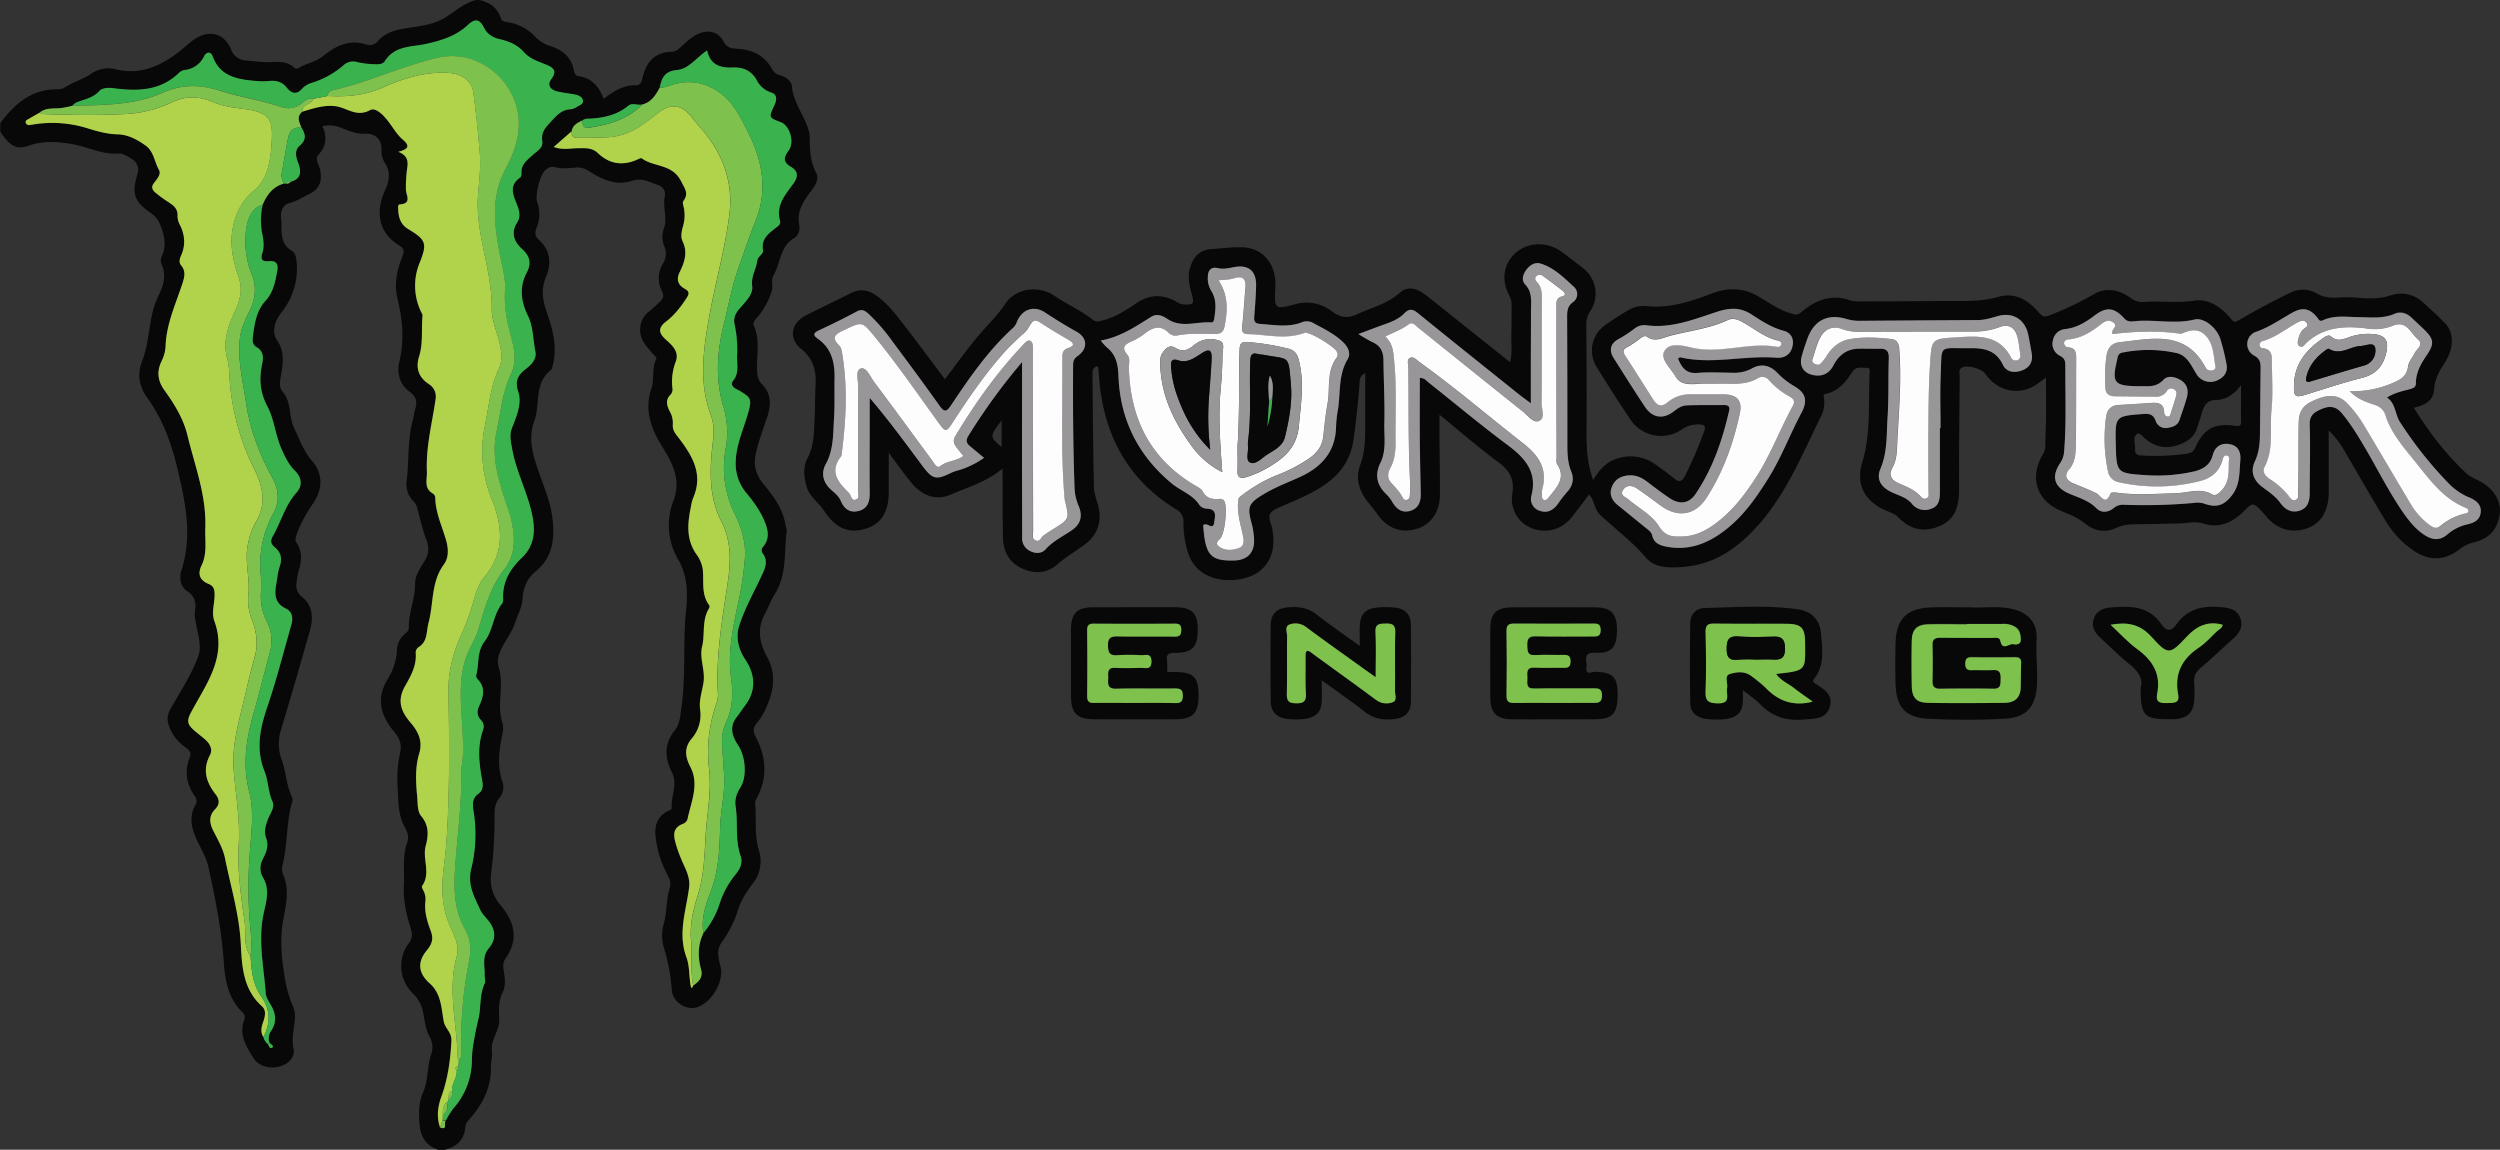 <svg xmlns="http://www.w3.org/2000/svg" id="Layer_1" data-name="Layer 1" viewBox="0 0 1198.08 551"><rect x="0" y="0" width="1198.08" height="551" fill="#333333" stroke="none"/><defs><style>.cls-1{fill:#080808}.cls-2{fill:#b1d24b}.cls-3{fill:#3ab24e}.cls-4{fill:#7ec14d}.cls-5{fill:#989698}.cls-6{fill:#fdfdfd}</style></defs><title>Monster</title><path d="M-365,300c-6.14-2-8.52-6.56-9-12.7-.39-5.06-.31-10.15,1.72-14.7,2.7-6.05,1.82-12.7,4.07-18.82a10.2,10.2,0,0,0-1.05-8.2c-1.84-3.37-2.17-7.28-2.9-11a16.84,16.84,0,0,0-4.9-9.45A18.23,18.23,0,0,1-379,200.89c2.28-3,1.19-5.83.39-8.43-1.93-6.23-3.18-13-2.84-19,.37-6.67-.79-13.69,1.46-20.26,1-2.82.6-4.9-1-7.75-3.36-5.83-3.05-12.81-3.46-19.39a57.45,57.45,0,0,1,1.21-16.36c.83-3.63-.06-6.61-2.58-9.62-6.38-7.64-9.31-15.75-3.47-25.5a28.89,28.89,0,0,0,4.49-13.55,11,11,0,0,1,3.89-8.34c.88-.71,1.86-1.45,1.83-2.81-.15-7.2,3.06-13.91,3-21.12,0-4.19,2.53-7.48,4.53-10.88a10.52,10.52,0,0,0,1-9.88c-1.93-5.09-3.15-10.44-4.57-15.71a6.19,6.19,0,0,0-1.66-3,11.45,11.45,0,0,1-3.32-10c1.18-9.61.32-19.44,2.95-28.91.49-1.75.6-3.6,1.13-5.33,1.1-3.54.53-6-2.81-8.43-4.63-3.4-6.09-8.9-4.79-14.3,2.49-10.26,1.55-20.21-.91-30.26-1.73-7-.17-13.84,2.45-20.43.86-2.15.92-3.47-1.63-5-9.77-6-11.66-15.93-6.65-26.7,1.72-3.69,2.81-8.53-.15-12.79a10.71,10.71,0,0,1-1.68-6.64c.12-4.7-3.15-7.69-7.69-7.41-4.09.26-7.84-1.27-11.49-2.77a15,15,0,0,0-9.1-.87c2.24,5,2,9.48-1.94,13.75-1.87,2,.36,4.77.82,7.1,1.11,5.7-.33,9.37-5.38,11.78-3.11,1.48-5.93,3.42-9.43,4.3-3.32.83-4.27,4.43-3.89,7.35.69,5.43-1.24,11.84,5.26,15.53,1.58.9,2,3.29,2.18,5.37a33.11,33.11,0,0,1-5.57,21.75c-1.74,2.6-3.94,4.87-4.75,8.1-.71,2.87-.77,5.07,1.12,7.83,3.73,5.45,2.57,11.85,1.5,17.87-.48,2.67-.6,4.73,1.23,6.87,4.12,4.85,2.6,11.5,5.22,16.93s4.57,11.25,8.75,16.05c5.11,5.87,5.08,13.08.65,19.8C-428.13-5.07-431.23.12-433.08,6c-.38,1.23-.53,2,.17,3.05,2.63,4.07,2.66,8.38,1.18,12.9a37.17,37.17,0,0,0-1.11,5.86c-.45,2.88-.09,5.09,2.62,7.27,5.13,4.12,5.46,10.05,3.78,16Q-433.22,75-440.31,98.72a21.68,21.68,0,0,0,.23,14.12c2.14,5.91,2.25,12.37,5,18.13a3,3,0,0,1,.21,2c-2.88,9.42-2.26,19.35-4.33,28.86-.5,2.29-1.08,4.1,0,6.53,2.93,6.94,1.3,14.19,0,21.13-1.82,9.69-.86,19.05.77,28.61a54.67,54.67,0,0,0,3.67,12.74,13.51,13.51,0,0,1,1.1,6.33c-.33,4.82-1.77,9.39-.63,14.55.8,3.57-2.27,7.1-6.5,8.31-4.85,1.38-10.22,0-12.57-3.74-3.56-5.6-7.21-11.26-4.63-18.48a3.17,3.17,0,0,0-.77-3.64c-6.86-6.58-8.4-15.49-9-24.15-1.06-15.48-4.07-30.55-7.38-45.62-1.23-5.6-4.68-10.24-6.65-15.53-1.78-4.75-2.19-9.42.34-13.92a3.66,3.66,0,0,0-.26-4.49c-3.94-5.71-5-11.87-2.37-18.4,1-2.45-.28-3.67-2-4.88a21,21,0,0,1-8-10.51c-1.66-4.48.48-7.42,2.53-10.94,4.21-7.21,8.7-14.43,11.55-22.2,1.91-5.18-.44-11.16-1.22-16.76a14.33,14.33,0,0,1-.42-4.42c.78-4.22.31-7.42-3.79-10.15-3.21-2.15-3.77-6.32-2.58-10,5.41-16.84,1.74-33.16-2.21-49.61-2.85-11.92-7.08-23.08-14.28-33.07-3.84-5.34-4.84-11.32-2.4-17.49,4-10.09,2.91-21.41,7.83-31.28,2.46-4.93,4-10.08,1.29-15.6a4.63,4.63,0,0,1,.36-3.36c2.16-4.89,1.4-9.54-.5-14.34a12.71,12.71,0,0,0-4.88-6.45c-8.1-5.48-9.11-9.43-6.25-18.87a6,6,0,0,0-3-7.1c-1.86-1.06-4-2.63-5.9-2.46-8.11.71-15.15-3.33-22.79-4.57-6.95-1.14-13.73-1.6-20.61.86-5.78,2.05-9,.11-13.53-6.79v-4c6.89-9.41,15.16-16.49,27.7-16.28a6.6,6.6,0,0,0,3.72-1.19c3.71-2.36,8-3.5,11.74-6A14.73,14.73,0,0,1-520-217.93c14.82,3.87,25.88-3.79,36-12.6,7.41-6.44,15.92-5.79,19.74,3.21a7.81,7.81,0,0,0,7,5.28c2.63.3,5.28.51,7.91.75,5.32.47,11.09-1.52,15.69,3a1.92,1.92,0,0,0,1.78-.08c3.6-2.39,8.1-2.81,11.56-5.64,6.09-5,12.76-8.34,21-5.63a4.69,4.69,0,0,0,5.31-1.65c3.25-3.61,7.52-5.12,12.26-5.95,7.14-1.24,14.65-1.63,20.89-5.84,4.43-3,8.55-6.4,13.81-7.88h2c4.88,1.19,8.5,3.72,10.13,8.78.57,1.77,2.8,1.66,4.3,2a22.48,22.48,0,0,1,12,6.68,16.85,16.85,0,0,0,7.51,4.61c5.7,1.84,10,5.33,11.12,11.58.28,1.53.87,2.62,2.31,2.82,6.35.89,9.75,5.09,12,10.86,4.75-3.69,9.48-6.65,15.52-6.51,2.44.06,2.73-2.26,3.14-3.89,1.89-7.36,5.79-12,14-12.15,2.27,0,4-2.1,5.8-3.66,2.24-2,4.46-4,7.3-5.14,4.64-1.84,9.24-.7,11.55,3.69,1.48,2.8,3.28,3.48,6.1,3.61,7.38.35,13.58,3,17.34,9.85a5.62,5.62,0,0,0,3.8,2.91c2.77.69,5.44,2.87,5.62,5.19.68,8.31,6.46,14.52,8.31,22.26a5.45,5.45,0,0,1,.18,1c.18,6.27,0,12.48,3.19,18.38,1.39,2.59-.2,5.65-2.14,8.21-3.68,4.88-7.38,9.82-6,16.65.48,2.39-.4,5.18-2.33,6.28-7,4-6.55,12-10,17.9-1.35,2.32-.13,4.91-.81,7.33a35.69,35.69,0,0,1-7.14,13c-1,1.16-2.17,2.28-1.42,4,3.28,7.31.84,15,1.62,22.54a7.75,7.75,0,0,0,2.1,5.16c4.48,4.66,4.69,9.53,2.62,15.88-2,6.05-4.4,12.08-5.63,18.41-1,5.27.52,9.7,3.94,13.82,4.79,5.76,9.21,11.81,10.46,19.51.16,1,.69,2,.57,2.91-1.32,10.16.19,20.84-5.7,30.2-1.85,2.94-3,6.3-4.68,9.36-4,7.32-2.76,14.05,1.15,21.12s3.25,14.73.18,22.08a33.22,33.22,0,0,1-5.44,9.48c-1.77,2-1.62,4-.36,6.37,5,9.48,5.79,19.19.72,29-.45.88-1.07,1.6-1,2.7.74,7.55-.49,15.23,1.81,22.69a17.11,17.11,0,0,1-3,16c-2.92,3.87-5.54,7.83-7,12.51A53.11,53.11,0,0,1-229,200.41c-2.92,3.94-1.64,7.93-.68,11.93,1.79,7.4-4.85,18.12-12.24,19.59-5,1-10.66-3.08-11.13-8.26a89.82,89.82,0,0,0-3.78-20.4,21,21,0,0,1,0-11.89c1.53-5.49,1-11.22,2.75-16.61.83-2.57-.15-4.92-1.36-7.16a48.91,48.91,0,0,1-5.35-17.5c-.63-5.21.59-9.54,5.51-12.25.83-.46,2.25-.69,2.18-1.79-.4-5.65,3-11.21.1-16.94-3.48-6.85-3.79-13.68,1.28-20,2.64-3.3,2.71-7.14,3.29-11.14,2.24-15.64.59-31.42,2.28-47.13.8-7.48.59-16.13-3.78-23.62A32.08,32.08,0,0,1-252.25-11c3.69-10-.22-17.65-5.43-26-5.05-8.1-8.72-17.43-5.2-27.56,1.64-4.71,0-10,2.49-14.57.24-.44-1.48-2-2.32-3-2.69-3.16-5.61-6.15-5.51-10.8a10.48,10.48,0,0,1,4.1-8.64,59.62,59.62,0,0,0,5.5-5c1.29-1.32,2-2.61.91-4.78a13.35,13.35,0,0,1,.41-13.34,8.88,8.88,0,0,0,.71-8.14,11.91,11.91,0,0,1-.35-8.36c2-5.38-.66-10.77.61-16.15a4.59,4.59,0,0,0-2.86-4.85c-4.15-1.24-7.9-3.84-12.86-2.16-7.35,2.48-14.16-.47-20.23-4.35-2.29-1.46-4.2-2.25-6.76-2-3.31.29-6.65.68-9.94-.16-2-.52-3.46.24-4.89,1.58-2.37,2.23-4.79,12-3.69,15.09a16.76,16.76,0,0,1-.21,12.15c-.81,2.06-1.2,4,.86,5.82,5.62,4.95,6.33,11.28,3.64,17.72-2.47,5.92-1.8,11,.26,17,2.7,7.83,5.15,16.12,3.1,24.73-.26,1.12-.42,2.59-1.18,3.2-6.48,5.12-5.76,12.61-6.71,19.56a19.35,19.35,0,0,1-1,4.35c-3.36,8.63-.81,16.81,2,24.86,2.5,7.19,5.58,14.33,6.51,21.82,1.18,9.49.49,18.92-8,25.81-4,3.23-6,7.81-6.27,13-.23,4.21-2.37,7.83-3.63,11.71-2.37,7.3-10,14-7.83,21.14,2.74,9-1,17.75,1.67,26.3a9.65,9.65,0,0,1,.29,4.93c-1.7,8-2.89,16-.05,24.12a7.79,7.79,0,0,1-1.39,7.13c-3.08,3.74-2.43,7.69-2.5,11.94a210.66,210.66,0,0,1-1.67,24.8,18.89,18.89,0,0,0,4.43,14.75c6.85,8,9,16.48,2.44,25.81-1.7,2.41-.81,5.25-.47,7.79.4,2.91.39,5.81-.82,8.27-2.09,4.28-1.84,8.63-1.66,13.1.2,5.35-4.28,9.62-3.49,15.23.33,2.42-.57,5-.51,7.46.23,9.59-3.76,17.45-9.79,24.5-1.09,1.27-2.34,2.47-2.47,4.23-.48,6.28-4.18,9.58-10,11Zm-73-463.06a2.38,2.38,0,0,0,2.35-.87c5.21-1.47,5-5.07,3.48-9.07-1.12-2.93-1.81-6,.79-8.22,3.28-2.81,2.81-5.51.82-8.59-1-2.6-2.54-5.22.35-7.64,5.09-1.52,10.12-3.22,15.61-2.68s10.28,5.57,16.91,1.92c2.69-1.48,6.49,2.45,8.79,5.48s4.09,6.24,6.8,8.57c3.43,2.94,3.21,4.53-2.05,5.94,4.66,1.83,4.72,4.69,4.24,8a61.34,61.34,0,0,0-.6,10c.06,2.92,3,6.73-2.95,7.19-.92.08-.79,1.34-.76,2.14.13,4,1,7.44,4.85,9.72,8.49,5.07,9.18,6.82,5.46,16.07a28.84,28.84,0,0,0,.29,22.76c.38.92,1.14,1.89,1.06,2.77-.63,6.44.35,13-1.62,19.34-1.75,5.58-.34,10.09,4.7,13.35a7,7,0,0,1,3.16,7.31c-1.63,11.45-4.66,22.67-4.14,34.47.19,4.13-1.7,8.14,3.1,10.77a2.92,2.92,0,0,1,.92,2.17c.19,7,3.18,13.22,5.08,19.73,1.24,4.25,1.54,8.54-1,12-6.16,8.41-4.81,18.64-7.31,27.91-1.14,4.24-.28,9-4.93,11.77a3.28,3.28,0,0,0-1.23,2.6c.57,6-2.38,11.19-5.06,15.91-4,7-2,12.15,2.58,17.54,3.58,4.2,6,8.66,4.17,14.8-1.94,6.57-1.64,13.53-1,20.35.32,3.27,0,7.37,1.88,9.56,3.92,4.69,3.57,9.32,2.22,14.43-1.66,6.28,2.62,13.09-1.74,19.18-.28.4.33,1.59.71,2.31a9,9,0,0,1,.86,5.34c-.51,4.79.93,9.49,2.51,13.61,1.65,4.3.57,6.69-1.86,9.66-4.62,5.62-4,10.92,1.57,15.87a14.39,14.39,0,0,1,3.5,4.69c2.12,4.3,2.26,9,3.11,13.48.64,3.38,3.88,5.14,3.67,9.26-.47,9.23-1.7,18.16-4.85,26.85-1.74,4.79-2.31,9.68-.59,14.64,3.72,1.35,1.73-2.13,2.65-3.14a45.39,45.39,0,0,1,3.69-5.9,34.84,34.84,0,0,0,8.82-23.17,52.54,52.54,0,0,1,.39-5.46,148.11,148.11,0,0,1,2.86-14.59c1.16-5.32.37-11.26,2.91-16.65.5-1.05-.12-2.6-.06-3.91.19-4.36-1.39-8.93,2-12.9,3.69-4.32,3.3-8.8-.15-13.15-1.34-1.7-3-3.26-3.9-5.17-2.87-6.28-6.35-12.07-4.32-19.93a69,69,0,0,0,1.12-27.14c-.53-3.58-.83-6.47,2.43-8.8,2-1.45,2.12-3.65,1.71-5.89-1.5-8.28-2.58-16.55.44-24.76a4.41,4.41,0,0,0-1.17-4.62c-1.94-2.07-1.8-4.36-.83-6.49,2.08-4.56,3.32-8.89-.75-13.06a2.31,2.31,0,0,1-.6-1.85c1.52-5.33.24-11.28,4-16.16,4.19-5.38,4.05-12.88,8.48-18.25a4.07,4.07,0,0,0,.39-2.43c-.25-7.89,3.39-14.14,8.84-19.26,5.74-5.39,6.66-12,5.43-19-2-11.6-8-22.06-10-33.77-.57-3.34-1.28-6.21,0-9.58,2.16-5.58,4.88-11.74,3-17.39s.27-8.3,4-11.22c2.59-2,4.9-4.72,4.22-8-1.18-5.68-.94-11.75-3.51-17-3.4-7-4.39-13.77-.58-21,2.16-4.07,1.49-7.74-2.23-11.1s-5.66-7.75-2.37-12.89c1.51-2.36,1.16-4.88.16-7.62-1.69-4.64-4.75-9.68,1.2-13.81a2.3,2.3,0,0,0,.67-1.81c-.42-4.35,2.64-6.52,5.36-9,2-1.86,5.11-3.35,4.59-6.66-.65-4.17,1.53-6.48,4.09-9.26s5-5.73,9.25-6a6.49,6.49,0,0,0,3.24-1.14c1.13-.82,3.17-1.27,2.92-3s-2.1-2.55-3.75-2.9c-2.92-.61-5.93-.83-8.81-1.57-3.17-.81-4.68-3.16-2.57-5.92,3.2-4.19.32-5.69-2.67-6.91-3.86-1.57-7.81-2.83-10.69-6.1s-6.9-5.06-11.23-6c-3.36-.74-6.12-2.32-7.77-5.65-2-4.07-4.32-4.38-7.57-1.3-5.62,5.32-12.63,7.49-19.94,9.13-7.11,1.59-15.22.74-19.95,8.33-1,1.54-3.26,1.57-5.11,1.44a39.07,39.07,0,0,1-7.91-.95,6.69,6.69,0,0,0-6.53,1.25,42.46,42.46,0,0,1-15.4,8.62,10.26,10.26,0,0,0-4.66,2.8c-2.83,3.23-5.32,2.09-7.37-.45-2.26-2.8-4.93-3.56-8.31-3.23a35.18,35.18,0,0,1-6.49,0c-8.65-.8-17.09-2-20.71-11.76-1-2.74-3.12-2-4.06-.2a11.71,11.71,0,0,1-9.66,6.74,5,5,0,0,0-2.58,1.46c-9,8.64-20,8.68-31.31,7.22-2.45-.32-5.4-.14-6.66,1.28-3.1,3.51-7.33,4-11.16,5.61a8.84,8.84,0,0,0-1.93,1.52,44.39,44.39,0,0,1-5.76,1.13c-3.41.25-6.94-.27-9.85,2.18-1.72,1-3.47,1.9-5.16,2.92-.77.46-2,.85-1.39,2.1.48,1,1.41,1,2.54.76A56.81,56.81,0,0,1-533-189.57c4.76,1.5,9.43,2.79,14.55,2.91,4.84.12,9.25,2.48,13.25,5.35s4.24,7.8,6.42,11.66c1.28,2.28-1.2,4.58-2.57,6.56s-.38,3.26.87,4.33a60.52,60.52,0,0,0,6.44,4.69c2.49,1.61,4.44,3.31,4.16,6.74a9,9,0,0,0,1.25,4.24c2.3,4.78,2.66,9.57.47,14.47-.7,1.57-1.25,3.26,0,4.72,2.44,2.89,1.57,5.82.56,8.91-3.22,9.77-7.65,19.21-8,29.75a17.76,17.76,0,0,1-1.9,7.2c-2.41,5-1.94,9.52,1.34,14,4.8,6.63,9.12,13.63,11.05,21.68,3.5,14.61,9.11,28.76,8.54,44.28-.23,6.12,1,12.27-1.83,18.08-2,4.15-.69,7.12,3.36,8.78,2.71,1.1,2.95,2.86,2.92,5.46,0,4.14-1.57,8.33-.09,12.4,6.24,17.08-4,30.16-11.17,43.64-2.16,4-1.68,5.75.89,8.17,1.94,1.82,4.14,3.36,6.11,5.15s3.43,4.56,2.05,7.19c-3.73,7.09-1.78,13.11,2.75,18.89,1.91,2.42,2,4.79-.31,7.1-3.06,3.09-2.73,6.53-.94,10.12,2.15,4.31,4.72,8.49,5.68,13.27,2.77,13.67,6.88,27,7.59,41.18.54,10.71,1.09,21.78,10.16,29.86,2,1.79,1.61,4.55.71,7.07s-1.73,5.1,0,7.66a6.15,6.15,0,0,0,2.19,3.47c.5.89.79,2.65,2.18,1.45.67-.58-.7-1.5-1.44-2.07a6.14,6.14,0,0,1,.71-5.72c2.84-4.26,2.34-8.42-.21-12.65-1-1.69-2.21-3.58-2.34-5.45-1-13-3.88-25.92-.8-39.16,1.17-5.06,2.7-10.85-.4-16.06-1.91-3.23-1.67-6.29,0-9.48,1.57-3,2.68-6.18,1.41-9.58-1.14-3.06-.37-5.79.68-8.7s3.65-5.95,2.32-8.94c-2.08-4.67-1.95-9.84-3.76-14.36-4.31-10.72-2.17-20.67,1.36-31.06,4.37-12.88,7.72-26.11,11.46-39.21.9-3.14.6-6.26-2.63-7.8-5.41-2.57-5.48-6.91-4.58-11.78.51-2.77.69-5.67,1.61-8.3,1.34-3.83.67-6.87-2.41-9.36-1.91-1.54-2.08-3.12-.88-5.21,4-6.9,5.89-14.86,11.43-21,2.86-3.18,2.47-7.09-.77-10.33-3-3-4.81-6.71-6.5-10.55-2.9-6.55-3.51-14.24-6.63-20.12-3.94-7.41-4.07-13.86-2.5-21.27.61-2.89.2-5.67-2.8-7.36-1.9-1.07-2-2.87-1.79-4.79.79-6.31,1.6-12.58,6.19-17.56,3.56-3.86,4.51-8.83,5.44-13.72.53-2.75.4-5.53-3.82-5.12-2.84.27-4.42-.43-3.25-3.94.95-2.85.6-6,0-8.92a34.21,34.21,0,0,1,.18-14.32c2-4.68,4.85-8.55,10.08-10Zm142.11-30.26c-2.36,1.12-4.74,2.22-5.18,5.23l-8.56,7.5c4.29,1.58,8.06.63,11.77.6,3.33,0,6.63-.3,9.38,2.34,5.17,5,11.17,6.17,17.9,3.53,1.06-.42,2.66-1.4,3.18-1,5.77,4.32,14.52,2.46,18.84,11,2,3.95,3.64,5.85,1,9.54-.43.6,0,1.93.23,2.89a18.33,18.33,0,0,1-.29,8.89c-.67,2.41-1.35,5.16-.28,7.38,2.59,5.33.93,10.1-1.35,14.76-1.77,3.62-.79,6.3,2.36,8,2.63,1.45,2.08,2.74.8,4.66-2.68,4.06-5.69,8-9.47,10.88-4.8,3.64-3.38,6.19.16,9.31,2.94,2.59,5.82,5.62,4.32,9.88a26.8,26.8,0,0,0-1.65,13.15,3.62,3.62,0,0,1-.79,2.75c-2.79,2.66-1.91,5.44-.48,8.21a11.3,11.3,0,0,1,1.39,6.24c-.17,2.13.74,3.69,2,5.38,6.8,8.8,12.94,17.86,7.74,29.83a19.71,19.71,0,0,0-1,3.86c-1.67,8-2.55,15.81,2.55,23.13a16.17,16.17,0,0,1,3.06,7.17c.59,5.86-.84,12,3.11,17.28a1.62,1.62,0,0,1-.09,1.43c-3.56,5.68-1.87,12.3-3.34,18.37-1.38,5.71,1.58,11.32.67,17.18-.66,4.24-2.2,8.4-1.64,12.82a17.43,17.43,0,0,1-3.95,14c-3.81,4.49-3.24,8.74-.68,13.71,4.34,8.38.31,16.66-1.37,24.89a3.48,3.48,0,0,1-1.91,2.21c-6.24,2.22-4.5,6.91-3.32,11.12A85.89,85.89,0,0,0-246.63,165c1.26,2.94,2.29,5.86,1.89,9.17-1.37,11.15-5.59,22.09-1.3,33.62,1.58,4.25,1.23,9.19,2.06,13.76.3,1.7.89.55,1.16-.23,2.83-1.8,4.81-4.06,3.81-7.72-1.62-5.93-1.6-11.74,1.09-17.4a42.62,42.62,0,0,0,7.5-13.27A43.11,43.11,0,0,1-222.5,168c2.14-2.53,3.56-5.57,2.42-8.79-2.73-7.74-1.19-15.83-2.38-23.64-.56-3.71.49-6.36,2.29-9.25,3.31-5.31,2.4-15-1.11-20.22-2.75-4.11-4.38-8.69-.76-13.38,1.5-1.94,2.88-4,4.34-6,5.15-7,4.6-14.6-.11-21.63-3.09-4.59-4.75-10.39-3-16.06,2.62-8.44,7.1-16.13,10.78-24.15,1.6-3.49,3.37-7,.5-10.78a2.47,2.47,0,0,1,.31-3.22c3.41-4.13,2.19-8.41.36-12.68C-211-6.7-214.2-11-217.53-15.13a21.85,21.85,0,0,1-4.83-15.32c.4-8.95,4.66-16.87,6.6-25.41.58-2.56.49-4.18-1.34-5.63a26.81,26.81,0,0,0-5.05-3.18c-1.92-.93-2.7-2.45-1.47-4,3.13-3.86,1.63-8.08,1.91-12.3A58,58,0,0,0-223-96c-.49-2.58.54-4.8,2.25-6.85,2.77-3.32,6.82-7,6.28-11-.63-4.78,1.92-8.17,2.43-12.26.28-2.22,3.11-3.08,2.75-5.1-1-5.31,2.57-7.86,6-10.52,1.22-1,2.64-1.74,2.14-3.53-2-7.34,2.54-12.44,6.27-17.59,2.52-3.48,2.55-6.1-1-8.22-4-2.35-3.5-4.53-1.08-7.9,2.94-4.1.42-11.93-3.81-13.52-5.75-2.16-5.84-2.2-3.12-8,1.23-2.63,1.54-5.27-1.44-6.2a11.84,11.84,0,0,1-7-6c-2.52-4.42-6.4-6.2-11.22-6-6.06.26-11-1.05-12.51-8.17-5.17,3.38-8.74,8.84-14.54,9.39s-7.31,3.92-8.19,8.52c-1.92,3.49-4,6.84-8.19,8-2.24.65-4.89-.93-6.77.62-5.94,4.89-12.88,6.11-20.22,6.28A5.37,5.37,0,0,0-295.85-193.32Z" class="cls-1" transform="translate(575 251)"/><path d="M581.78-55.59c7.37,11.8,15.5,22.49,25.46,31.69,1.65,1.53,4,2.32,6,3.42,6.9,3.71,10.56,9.6,9.67,16C621.92,3,617.5,7.42,610.17,9a18.26,18.26,0,0,0-7,3.62c-6.7,5-13.81,5.17-20.86.69A45.33,45.33,0,0,1,568-1.83C561.34-12.78,555-23.94,548.51-35A41.46,41.46,0,0,0,541-44.65c0,9.21,0,18.41,0,27.62a33.38,33.38,0,0,1-.52,7.45C539-3.11,535.27,1.18,528.8,2.72S516.63,2.39,512-2.41c-1-1.07-1.88-2.34-2.92-3.41-4.52-4.62-4.47-4.47-9.08.1-5.26,5.22-11.54,8-19,5.66C476.89-1.35,473-.2,469.1-.13c-5.67.1-11.33.25-17,.33C447.66.27,443.35,0,439,2.06c-5,2.36-10.3,1.44-14.59-2C421-2.77,417.07-4.38,413.08-6c-11.92-4.93-15.6-15.61-9.32-26.9a7.63,7.63,0,0,0,1.37-3.65c.08-4.5.33-9,.38-13.5.07-6.48,0-13,0-20-2.66,1.81-4.72,3.68-7.13,4.78-8,3.63-16.74.9-21.91-6.54-1.74-2.5-8.5-4.4-11.14-3.08-2,1-1.16,3-1.17,4.45-.18,18-.36,36-.31,54,0,7.5-1.53,14.14-9,17.43S340.62,3,334.8-3c-1.91-2-4.59-2.64-7-3.77-9.49-4.45-13.42-12.48-10.38-22.52C321.73-43.43,320.24-58,321-72.4c0-.89.35-2.27-1.11-2.29-2.43,0-5.42-.81-7,1.61-3.22,5-6.67,9.53-13,10.83-1.32.27-.82,1.62-.72,2.55a14.21,14.21,0,0,1-1.28,7.82C289-34,281.59-15.4,268.26-.09,258.78,10.78,247.81,19,233,20.55c-6.91.71-14.82,1-19.31-4.37-6.6-7.84-14.74-13.69-22-20.62-2.74-2.62-2.51-6.76-5.14-9.59-2.69,3.54-5.29,7-7.91,10.4-4.76,6.22-12,8.46-19.08,5.93a14.85,14.85,0,0,1-9.78-16.69c1-6.82-1.19-11-6.6-15-9.44-7-18.32-14.71-28.34-22.86,0,4.2,0,7.26,0,10.33.07,9.33.25,18.66.23,28,0,8.24-4.34,14.37-11.28,16.4-7.61,2.23-14.25-.41-18.94-7.4-1.2-1.79-2.66-3.39-4-5.07-4.36-5.39-6.51-11.53-4-18.15,2.54-6.79,2.4-13.67,2.41-20.63,0-7.66,0-15.31,0-23.38-3.09,1.47-2.6,4.06-2.78,6.11-.76,8.63-1.61,17.23-2.82,25.81C72.08-29.54,66.12-22.37,57.26-17,51-13.24,44.17-10.49,37.46-7.6,34-6.12,32.38-4.33,33.93-.37A23.85,23.85,0,0,1,35.22,7c.52,10.28-5.3,17.55-15.42,19.46C7.45,28.78-2.81,23.69-5.76,13.57A47.8,47.8,0,0,1-7.85-.71a6.38,6.38,0,0,0-3.39-6.1C-36.13-22.1-47.11-45.15-48.52-73.55A8.07,8.07,0,0,0-48.75-75c0-.14-.21-.25-.4-.45-2.29.49-2.31,2.29-2.29,4.1.19,18,.28,36,.69,54,.08,3.23,1.6,6.41,2.27,9.65C-47-.51-49.16,5.43-55.06,9.86c-4.37,3.27-9.11,6-13.26,9.64-4.89,4.33-11,4.61-16.88,1.93-6.25-2.84-9-8.21-9.15-14.87-.19-9.17-.13-18.33-.18-27.5v-5.53C-102.2-20-111.07-17.59-119.31-14c-7.07,3.11-13.78.69-19.06-5.82C-141.8-24-145-28.49-149.07-34c0,6.88-.05,12.57,0,18.26.1,10-3.64,16-11.42,18.22-8.11,2.32-14.24-.51-19.62-8.74-2.6-4-6.94-6.6-8.36-11.6-1.35-4.72-1.74-9.47.49-13.64,3-5.59,3-11.48,3.3-17.42s.21-11.67.53-17.49c.39-7-1.09-12.72-7.05-17.51s-4.69-12.26,2.26-15.85c7.1-3.67,14.36-7,21.47-10.64,4.53-2.33,8.51-1.77,12.58,1.15,5.67,4.06,9.7,9.59,13.87,15,6.32,8.13,12.4,16.44,18.86,25,5.85-7.65,11.28-15.39,17.49-22.52,3.89-4.49,8.14-8.58,11.47-13.68,4.77-7.3,15.74-9,23.28-3.91,6.07,4.12,12.83,7.08,18.61,11.59,1.68,1.31,3.08.73,4.65.35,6.12-1.48,11.28-4.89,16.37-8.35,6.18-4.2,12.39-4.24,18.8-.76a8.17,8.17,0,0,0,3.63,1.44c4.85.25,5.32-.35,4-5-1.23-4.17-2.12-8.37-.78-12.76,1.51-5,4.6-8.35,9.75-8.73,4.93-.36,9.89-1,14.79-.91,9.22.08,15.45,6.48,16.25,15.7a33.19,33.19,0,0,1,0,4c-.39,10-.3,10.22,9.26,7.66a19.81,19.81,0,0,1,17.91,3.38c3.86,2.87,7.38,3.56,12.1,1.35,6.87-3.22,14.37-4.91,20.33-10.24,3.79-3.39,8.09-2.49,13.07,1.46C122-98.71,135.1-88.24,148.65-77.45c1.25-4.51.49-8.76.63-12.93.16-4.67.09-9.34.13-14a9.17,9.17,0,0,0-1-4.76c-4.17-7.68-2.89-15.67,3.12-20.82s15-5.32,21.75-.41q5.44,4,10.71,8.15A15.34,15.34,0,0,1,187.2-102a11.7,11.7,0,0,0-2,7c.14,16.66.28,33.33.13,50-.07,8,.19,16,3.16,24,2.83-4.66,6.19-8.66,11.71-10.3a20.21,20.21,0,0,1,18.45,3.11c2.85,2,5.69,4.07,8.39,6.28,2.4,2,3.86,2.11,5.49-1.05a197.87,197.87,0,0,0,9.06-21.08c1-2.59.46-3.54-2.47-3.55a13.09,13.09,0,0,0-7.88,2.23,17.62,17.62,0,0,1-25.06-4.84C200.67-58.4,195.39-66.69,190.24-75a14.88,14.88,0,0,1,3.42-19.78,118.81,118.81,0,0,1,11.72-7.56,13.53,13.53,0,0,1,8.16-2c11.27,1.31,21.65-2.14,31.83-6,8.11-3.11,15.54-2.71,22.9,1.74,5.11,3.08,10,6.53,16,8.08a3.51,3.51,0,0,0,3.85-.82c6.83-5.78,14.33-8.91,23.43-5.75a16.68,16.68,0,0,0,5.44.52c15.33,0,30.66-.13,46-.19,6.64,0,13.19-.08,19.76-2,8-2.29,14.29,1.64,19.33,7.49,1.75,2,2.46,2.39,5.32,1.31a149.24,149.24,0,0,0,21.34-10.22c5.77-3.29,12-1.82,17.4,2a9.27,9.27,0,0,0,6.46,1.89c7.93-.61,15.82.65,23.87-.61,7.07-1.11,13.08,3.17,17.65,8.66,1.43,1.73,1.9,1.83,4.08.54,8-4.73,16.22-9,24.53-13.1a13.27,13.27,0,0,1,12.57.44c3.92,2.28,7.69,2.19,11.84,1.85a70.08,70.08,0,0,1,9.48.36c4.66.25,9.21.26,13.8-1.21a15.35,15.35,0,0,1,15.83,3.33c3.69,3.36,7.42,6.7,10.84,10.33,4,4.23,3.89,11.87-.52,18.6-2.6,4-4.77,7.82-5.06,12.7C591.14-58.86,587-56.8,581.78-55.59Zm-667-21.87c0,16,0,30.52,0,45,0,13,.08,26,.07,39a6.76,6.76,0,0,0,4.23,6.72c2.56,1.17,5.25.93,7-1,3.54-4,8.22-6.18,12.46-9.07s5.38-6.54,3.58-11.27A25.4,25.4,0,0,1-60-16.25c-.74-19.82-.84-39.65-.73-59.48,0-1.87.19-3.27,2.08-4.6,5.16-3.63,4.89-8.81-.61-11.84-5.12-2.81-10-5.89-14.91-9.09-5.35-3.51-10.91-1.59-13.42,4.32A7.81,7.81,0,0,1-89.36-94c-12,10.83-21,24-29.93,37.35-2.09,3.12-3.17,3.3-5.43.1C-132.14-67-139.8-77.33-147.46-87.62a89.33,89.33,0,0,0-11.12-12.83c-1.62-1.47-3.13-2.71-5.69-1.34-6,3.22-12.15,6.24-18.33,9.13-2.79,1.3-2.72,2.45-.44,4,6.61,4.62,8.13,11.36,8,18.85-.12,6.5.15,13-.26,19.49-.47,7.4-.17,14.87-4,21.85-2.3,4.18-1.23,8.8,2.67,12.23,1.75,1.55,3.63,3,4.55,5.23,1.66,4,4.55,5.86,8.71,4.78s5.27-4.44,5.21-8.54c-.14-10.67,0-21.34,0-32V-60.37c9,10.62,17,21.46,25,32.25,5.17,7,6.75,7.29,14.35,3.52a29.58,29.58,0,0,1,3.8-1.23,42.57,42.57,0,0,0,11.65-5.8c-2.5-2.07-4.67-3.85-6.82-5.66-1.62-1.35-2-2.76-.76-4.75A288.16,288.16,0,0,1-85.2-77.46ZM76-90.92a73.33,73.33,0,0,0,6.66,3.85c3.89,1.7,5.28,4.64,5.33,8.71.12,10.16.73,20.32.5,30.47-.15,6.23,1.06,12.71-1.87,18.68-2.78,5.69-1.81,10.6,2.72,15a15.54,15.54,0,0,1,2.77,3.5c2,3.56,4.74,5.84,8.94,4.53,3.92-1.22,5-4.51,4.9-8.34-.19-8.49-.39-17-.46-25.48-.07-9.91,0-19.83,0-29.81,2.09-.13,3.15,1.33,4.38,2.31,12.4,9.82,24.52,20,37.21,29.45,8.53,6.34,14.86,13,11.81,24.68a5.86,5.86,0,0,0,4.05,7.19c3.41,1.22,6.19-.14,8.34-2.88A71.64,71.64,0,0,1,175.78-15c2.91-3,3.65-6.49,2.14-10.11-1.87-4.48-1.82-9.06-1.82-13.71q0-30-.11-60c0-2.88,0-5.33,2.82-7.37a4.67,4.67,0,0,0,.61-7.15c-4.84-4.43-9.59-9.27-16.11-11.31-2.88-.9-5.18.75-6.89,3s-2.45,5-.59,6.93c3.64,3.82,2.85,8.27,2.84,12.69,0,9.16-.06,18.32-.08,27.48,0,5.19,0,10.38,0,16.84-2.8-2.09-4.26-3.12-5.65-4.24-16.12-12.91-32.26-25.79-48.28-38.81-2.46-2-4.16-2.64-6.65-.08s-5.72,4-9.05,5.13C84.94-94.32,81-92.78,76-90.92ZM229.14-79.17c.55-.3.85-.63,1.07-.57,15.34,3.57,30.71-1,46,.2,3.86.31,6.91-1.45,7.81-5.5.8-3.6-.72-6.5-4.25-7.42-5.79-1.51-10.62-4.76-15.5-7.89-5.41-3.47-10.52-3.12-16.56-1.15-10.88,3.53-21.75,8-33.68,6.41a7.43,7.43,0,0,0-5.64,1.53,60.48,60.48,0,0,1-7.91,5.18c-3.67,2-4.52,5.25-2.23,8.88,5,7.89,9.94,15.78,15.1,23.54,3.52,5.29,8.66,6.09,13.72,2.16,1.92-1.49,3.89-2.81,6.21-2.9,6-.24,12-.11,18-.17,1.94,0,2.82.79,2.37,2.75-3.27,14.2-7.91,27.89-16.19,40-3.12,4.56-7.61,5-12.28,1.9-3.73-2.49-7.31-5.22-10.89-7.94-2.61-2-5.39-3.25-8.75-3-3.84.26-6.73,2-8.13,5.62s.08,6.44,3,8.75c4.42,3.55,8.79,7.15,13.18,10.71,1.3,1.05,2.8,2,3.19,3.72.85,3.78,3.83,4.79,7,5.39,10,1.91,18.75-1.16,26.71-7C260-2.92,266.57-12.27,272.65-22.1S282.88-43,288.36-53.29c2.93-5.51,2.12-9.34-3.35-12.55a36.24,36.24,0,0,1-8.2-6.41c-3.38-3.59-7.68-4.74-12.24-2.19a17.49,17.49,0,0,1-9.1,2.09c-5.66-.07-11.36-.42-17,.06S230.92-75,229.14-79.17Zm220.6,13.26c-11.69-.18-12.78-1.59-10.2-12.62.08-.32.17-.65.22-1a2.8,2.8,0,0,1,2.6-2.57,62.55,62.55,0,0,1,25.78.29c5.23,1.25,7,6.25,9.6,10.28a5.53,5.53,0,0,0,.92,1.17,7.78,7.78,0,0,0,9.22,1.45c3.27-1.54,4.79-4.15,4.08-7.71A101.76,101.76,0,0,0,489-88.7C487.27-94,481.11-99,476.64-97.89c-9.62,2.35-19.23-.19-28.79.81-1.73.18-3.31.32-4.9-1.42-4.82-5.28-8.6-5.58-14.31-1.22-4.18,3.19-8.48,5.75-13.84,6.39a6.52,6.52,0,0,0-5.94,5.3,6.39,6.39,0,0,0,3.49,7.54c1.95,1,2.46,2.36,2.45,4.39-.07,13.82.54,27.64-.59,41.45a11,11,0,0,1-1.89,5.53c-4.42,6.57-2.84,11.56,4.4,14.67,4.54,1.95,9.31,3.28,13,7,2.3,2.33,5.65,2.05,8.24-.11a6.72,6.72,0,0,1,5-1.59A266.64,266.64,0,0,0,476.38-10a10.51,10.51,0,0,1,4.9.31c6,2.22,9.85.85,13.68-4.42,3.59-4.93,3.19-10.75,3.68-16.32.31-3.55-.74-6.81-4.8-7.67-4.26-.91-7.32,1-8.4,5.12-1.29,5-4.88,7-9.28,8a79.94,79.94,0,0,1-23.34,1.67c-13.4-.9-13.57-1.18-13.9-14.67s-.32-13.57,13.16-14.6c3-.23,4.92.2,6,3.43A5,5,0,0,0,463.78-46c2.45-.37,4.9-1.11,5.8-4,1.15-3.65,2.57-7.22,3.5-10.92.79-3.11,0-6.06-2.89-7.88-2.71-1.7-6.29-2.51-8.4-.23C458.06-64.94,453.66-66.12,449.74-65.91ZM568.91-60.5c3.4-2.16,7-3,10.48-4,1.6-.46,3.37-.69,3.38-3,0-5.26,2.5-9.47,5.38-13.69,3.61-5.32,3.18-7.45-1.43-12-2-2-4.12-3.88-6.18-5.82-2.28-2.15-5.2-2.94-7.88-1.77C567-98.22,561.24-99,555.44-99s-11.7-1.06-17.25,1.5c-1.53.71-1.85-.28-2.63-1.25-3.66-4.56-7.1-5.16-12.19-2.3-5.63,3.17-10.9,6.9-17.16,9.06a6.23,6.23,0,0,0-.92,11.45c2.8,1.62,3,3.46,3,6-.15,10.49-.21,21-.31,31.49-.05,4.5-.42,8.85-2.42,13.11-2.26,4.85-.79,9.06,3.54,12.32,3.06,2.31,6.31,4.41,8.57,7.57,2.39,3.32,5.45,5.09,9.45,3.73s4.69-4.74,4.69-8.51c0-10.83.35-21.67,0-32.49-.15-4.77,2.39-6.3,6-7.79s6.68-1.07,9.34,2.08c4.55,5.37,8.1,11.39,11.65,17.42,6,10.2,11.27,20.8,18,30.53,2.88,4.12,6,8,10.37,10.68,3.65,2.26,7.12,2.5,10.57-.44A21.83,21.83,0,0,1,607.06.38c3.29-.76,6.24-1.88,6.75-5.64.55-4.09-2.43-6.05-5.55-7.38A29.39,29.39,0,0,1,598.81-19a188.57,188.57,0,0,1-23.62-29.67C572.73-52.43,573.16-57.59,568.91-60.5ZM1.61.71c1,14.44,3.47,17.22,15.05,16.89,6.07-.18,9.55-3.7,9.37-9.85A35.49,35.49,0,0,0,24.78-.11C22.65-8.19,22.88-9.77,32-15c5-2.89,10.54-4.94,15.84-7.36C58.27-27.1,65.11-34.47,65.3-46.7a54.66,54.66,0,0,1,.88-7.93c1.31-8.11.09-16.64,4.68-24.24,1.67-2.76.19-5.84-2.16-8.12-4.25-4.12-9.57-6.58-14.66-9.38a6.38,6.38,0,0,0-5.37-.09c-6.53,2.47-13.13,1.13-19.76.69-2.54-.17-3-1.26-2.83-3.47.39-4.81.74-9.63.89-14.45.24-7.53-3.53-10.72-11-9.22-2.47.5-4.79,1-7.35.4-3.13-.71-4.68.9-4.77,4.06a11.51,11.51,0,0,0,1.55,6.71c2.54,3.95,2.32,8.21,1.62,12.56-.18,1.13-.14,2.79-1.6,2.69-6.94-.51-14.18,2.83-20.84-1.6-2.42-1.61-5.1-2.83-7.93-1.06C-30.75-94.5-38-89.54-47.45-87.79a28.21,28.21,0,0,0,2.77,3.14c4.57,3.59,5.51,8.18,5.72,13.93.76,20.88,9.43,38.15,25.63,51.52C-9-15.65-3.31-13.95-.12-8.87a4.82,4.82,0,0,0,3.5,1.66C8.44-7.08,7.24-3.36,6.9-.74,6.35,3.59,3.44-1.07,1.61.71Zm353-46.53H355c0-8.32-.3-16.66.06-25,.69-15.72-1.4-13.08,14-13.33,6.52-.11,12.44.81,15.78,7.91,1.76,3.74,5.87,4.15,9.65,2.56,3.51-1.48,4.86-4.34,4.17-8.12-.54-3-1-5.91-1.64-8.83-1.57-7.31-7.38-10.89-14.53-8.92-3.21.89-6.34,1.91-9.74,1.92q-28.23.1-56.44.36a21.23,21.23,0,0,1-6.38-.87c-9-2.71-15.63.66-18.81,9.61-1,2.82-2,5.67-2.72,8.56-1.11,4.25.95,7.66,5.25,8.63s7.84-.43,10-4.55c2.49-4.76,6.23-7.79,11.78-8,3.49-.11,7,0,10.48,0,3.14-.07,4.38,1.19,4.28,4.47-.31,9.48,0,19-.58,28.45-.54,8.22,0,16.55-3.39,24.55-2.17,5.12.18,8.8,5.37,11.29,3.28,1.57,7,2.47,9.49,5.32a8,8,0,0,0,9.41,2.62c3.87-1.31,4.21-4.7,4.19-8.2C354.63-25.52,354.65-35.67,354.65-45.82ZM499-66.42c-3.35,4.39-7.17,7-11.65,7.08-4.7,0-6.1,2.58-7.15,6.22-.74,2.55-1.62,5.06-2.44,7.58-1.1,3.4-3.49,5.41-6.7,6.9-7,3.25-13.21,2.39-18.8-2.86-1-.94-2.19-2.38-3.3-1.36-2.07,1.9-.53,4.62-.73,7-.17,2,.58,3,2.81,3.13a114.2,114.2,0,0,0,21.4-.74c1.91-.28,3.63-.76,4.66-3.08,4-9,9.18-11.77,18.91-10.41,2,.27,3.1.34,3-2.21C498.85-54.61,499-60,499-66.42ZM-95-36.72V-49.51C-100.83-41.71-100.83-41.71-95-36.72Z" class="cls-1" transform="translate(575 251)"/><path d="M369.56,40.06c5.29.4,12.46-.82,19.56.73C397,42.51,401.47,47.43,401,55.51c-.37,7,.47,13.89.22,20.84-.41,11.12-4.68,16.53-15.79,17.09a348.19,348.19,0,0,1-36.41,0c-11-.58-15.31-5.73-15.61-16.69-.18-6.49-.16-13,0-19.47.26-11.52,5.3-16.7,16.82-17.17C356.07,39.87,361.9,40.06,369.56,40.06ZM367.7,48v0c-6.16,0-12.32-.15-18.48,0-5.61.18-7.89,2.49-8,8-.15,7.15-.13,14.31,0,21.46.1,5.45,2.06,8,7.36,8.14,12.47.31,25,.21,37.43,0,4.36,0,7.24-2.37,7.41-7.07.14-4,.09-8,.23-12,.08-2.28-1.08-2.78-3.08-2.76-6.82.06-13.65.09-20.47,0-2.33,0-3.21.72-3.22,3.13s1,3.18,3.26,3.09c3.33-.12,6.67.15,10-.07s3.76,1.74,3.67,4.37c-.08,2.4.24,4.66-3.44,4.59-8.49-.17-17-.14-25.46,0-2.86.05-3.8-1.06-3.74-3.81.13-5.65.16-11.31,0-17-.08-2.93,1.16-3.68,3.86-3.64,8.32.11,16.64,0,25,.06,1.39,0,3.22-.55,3.68,1.57,1.05,4.84,4.26.91,6.37,1.49,1.2.34,3.37.11,3.39-2,0-2.31-.33-4.71-2.52-6.21A10.52,10.52,0,0,0,384.67,48Z" class="cls-1" transform="translate(575 251)"/><path d="M-15.66,71.05h3.75C-3,71.12-.62,73.45-.61,82.28c0,8.61-2.68,11.39-11.28,11.42q-19.21.08-38.45,0c-8.55,0-11.4-2.85-11.42-11.33q0-15.73,0-31.46c0-8,2.85-10.86,10.79-10.89Q-31.5,40-12,40c8.16,0,11,2.8,11,10.64.07,8.39-2.51,11.22-10.84,11.23-2.89,0-4.38.46-3.86,3.74A38.32,38.32,0,0,1-15.66,71.05ZM-31.52,85.87c6.49,0,13-.11,19.48,0,2.71.07,3.82-.59,3.84-3.56,0-3.14-1.42-3.48-4-3.45-9.32.1-18.65-.13-28,.12-3.85.1-3.94-2-3.76-4.68.16-2.49-1-5.62,3.59-5.32,4,.25,8,.14,12,0,2.19-.07,5.22,1.24,5.14-3.16-.07-4.1-2.87-2.83-4.9-2.9a100.09,100.09,0,0,0-11.49,0c-3.67.29-4.37-1.27-4.44-4.6-.08-3.64,1.27-4.47,4.64-4.4,9.15.2,18.32,0,27.47.11,2.56,0,3-1.12,3-3.33s-.8-2.9-2.94-2.89q-19.48.09-39,0c-2.37,0-3.19.79-3.17,3.17.1,10.49.12,21,0,31.47,0,2.65.87,3.45,3.46,3.39C-44.18,85.77-37.85,85.87-31.52,85.87Z" class="cls-1" transform="translate(575 251)"/><path d="M169.57,93.72c-6.66,0-13.32.08-20,0-7.37-.12-10.32-3.06-10.37-10.36q-.12-16.47,0-32.95c.06-7.44,2.91-10.29,10.31-10.34q20-.12,40,0c7.57,0,10.39,3.05,10.42,10.75,0,8.27-2.52,11.44-10.41,11-6.58-.32-3.77,4.19-4.2,6.88-.69,4.26,2.85,2.17,4.31,2.23,8.32.33,10.58,2.5,10.61,10.86,0,9.07-2.4,11.83-10.68,11.9C182.89,93.77,176.23,93.72,169.57,93.72Zm.22-7.85c6.15,0,12.31-.05,18.47,0,2.51,0,4.46.12,4.51-3.47s-1.87-3.52-4.4-3.5c-9.32.07-18.65-.11-28,.09-4.26.09-3.31-2.7-3.34-5s-.79-5.18,3.41-5c4.64.25,9.32,0,14,.09,2.35.07,3.23-.73,3.25-3.14s-1-3.12-3.32-3.06c-4.49.11-9-.2-13.47.1-3.74.26-3.89-1.71-3.93-4.54s.41-4.57,4-4.47c9,.24,18,.06,27,.09,2.25,0,4.23.24,4.16-3.19-.05-3.06-1.71-3-3.85-3-12.48,0-25,.07-37.44,0-2.66,0-3.88.54-3.83,3.55q.24,15.47,0,30.95c0,3,1.16,3.6,3.83,3.54C157.14,85.77,163.46,85.87,169.79,85.87Z" class="cls-1" transform="translate(575 251)"/><path d="M58.4,75c0,4.29.16,7.43,0,10.54-.26,4.37-2.62,7-7,7.78a32.13,32.13,0,0,1-9.93.14c-4.85-.62-7.46-3.62-7.51-8.43-.12-12.15-.14-24.3,0-36.45.08-5.23,2.8-8,8-8.5s9.78.08,14.1,3.48c6.33,5,13.05,9.52,20.6,15,0-4-.16-6.92,0-9.81.37-5.45,2.61-7.94,7.91-8.55a40.76,40.76,0,0,1,9,0c4.9.54,7.51,3.32,7.57,8.29.14,12.32.11,24.64,0,36.95,0,4.68-2.71,7.41-7.27,8.06-5.23.74-10.14.25-14.61-3.24C72.82,85.24,66.13,80.63,58.4,75Zm25.87-1.49c-3-2.13-5.43-3.79-7.8-5.5C68,61.9,59.42,55.84,51,49.56a8.35,8.35,0,0,0-8-1.33c-2.5.88-1.18,3.79-1.21,5.76-.13,9.15.08,18.31-.13,27.45-.08,3.43.87,4.51,4.41,4.57,3.76,0,4.93-1,4.72-4.76-.33-6-.08-12-.16-18,0-2.59.79-3,2.83-1.46,2.38,1.8,4.83,3.54,7.25,5.3,7.93,5.77,15.9,11.5,23.78,17.35a8.25,8.25,0,0,0,8,1c2.09-.78,1-3.55,1-5.42.1-9.32-.14-18.64.13-27.95.1-3.77-1.43-4.37-4.67-4.28-3,.07-5,.09-4.84,4.12C84.5,58.86,84.27,65.78,84.27,73.53Z" class="cls-1" transform="translate(575 251)"/><path d="M260.25,79.74c0,2.43.05,3.57,0,4.71a16,16,0,0,1-.42,3.46c-1.36,4.75-5.86,6.42-15.44,5.8-5.79-.37-9.27-2.79-9.37-7.67-.26-12.82-.18-25.64,0-38.46.06-4.25,2.85-7.11,6.94-7.21,14.78-.35,29.62-1.44,44.34.58,7,1,10.88,5,11.41,11.93.55,7.18,1.86,14.74-3.15,21.16-1.43,1.83.11,2.34,1.11,3,4.06,2.63,8.12,5.45,6.08,11.12s-7.31,5.16-12.15,5.64c-8.32.82-15.35-1.32-21.21-7.45C266.24,84.11,263.56,82.41,260.25,79.74Zm33.47,5.52c-3.28-2.37-6.27-4.4-9.12-6.61s-6.18-3.45-8.4-6.68c14.85-1.51,13.95-1.73,13.88-15,0-7-1.8-9-8.77-9-11.65-.11-23.3.05-34.94-.11-3.06,0-4,.89-4,4,.17,9.48.32,19,0,28.44-.18,4.61,1.21,5.66,5.74,5.8,6.74.21,4-4.35,4.59-7.36.45-2.31-1.44-5.87,1.32-6.71,3.28-1,7.23-1.5,10.47,1.13A67.05,67.05,0,0,1,271,78.49C277.09,84.86,284.21,87.68,293.72,85.26Z" class="cls-1" transform="translate(575 251)"/><path d="M450.86,78.79c1.35-4.59-1.16-8.14-5.29-11.43-4.81-3.82-9.11-8.27-13.68-12.41-2.74-2.48-4.72-5.23-3.57-9.16s4.42-5.34,8-5.65c9.3-.82,18.47-.91,24.57,8.12,2.4,3.56,4.81,3.25,7.16-.09,5.49-7.81,13.4-9.05,22.1-8.15,3.64.38,7,1.33,8.45,5.13,1.5,4-.25,7.08-3.19,9.73-5.19,4.68-10.26,9.5-15.57,14-2.34,2-3.62,4-3.31,7.22a54.69,54.69,0,0,1,0,8.49c-.35,5.66-3,8.39-8.66,9a27.08,27.08,0,0,1-3,.06C452.59,93.8,450.86,92.07,450.86,78.79ZM436.45,48.4c4.41,4.09,8.19,8.33,12.69,11.6,7.49,5.46,11.55,12,9.63,21.53-.84,4.19,1.65,4.54,4.94,4.4,2.94-.12,6,.3,5.12-4.19-1.84-9.74,1.74-16.93,9.9-22.35,3.16-2.1,5.75-5.06,8.52-7.7,1.08-1,2.83-1.63,2.88-3.33-7.26-1.89-12.44.67-17.34,5.91-8,8.59-8.77,8.72-16.77-.13C450.48,48,444.38,47,436.45,48.4Z" class="cls-1" transform="translate(575 251)"/><path d="M-364.1,289.31c-1.72-5-1.15-9.85.59-14.64,3.15-8.69,4.38-17.62,4.85-26.85.21-4.12-3-5.88-3.67-9.26-.85-4.5-1-9.18-3.11-13.48a14.39,14.39,0,0,0-3.5-4.69c-5.61-4.95-6.19-10.25-1.57-15.87,2.43-3,3.51-5.36,1.86-9.66-1.58-4.12-3-8.82-2.51-13.61a9,9,0,0,0-.86-5.34c-.38-.72-1-1.91-.71-2.31,4.36-6.09.08-12.9,1.74-19.18,1.35-5.11,1.7-9.74-2.22-14.43-1.83-2.19-1.56-6.29-1.88-9.56-.65-6.82-1-13.78,1-20.35,1.81-6.14-.59-10.6-4.17-14.8-4.61-5.39-6.58-10.51-2.58-17.54,2.68-4.72,5.63-9.87,5.06-15.91a3.28,3.28,0,0,1,1.23-2.6c4.65-2.77,3.79-7.53,4.93-11.77,2.5-9.27,1.15-19.5,7.31-27.91,2.54-3.48,2.24-7.77,1-12-1.9-6.51-4.89-12.76-5.08-19.73a2.92,2.92,0,0,0-.92-2.17c-4.8-2.63-2.91-6.64-3.1-10.77-.52-11.8,2.51-23,4.14-34.47a7,7,0,0,0-3.16-7.31c-5-3.26-6.45-7.77-4.7-13.35,2-6.33,1-12.9,1.62-19.34.08-.88-.68-1.85-1.06-2.77a28.84,28.84,0,0,1-.29-22.76c3.72-9.25,3-11-5.46-16.07-3.81-2.28-4.72-5.76-4.85-9.72,0-.8-.16-2.06.76-2.14,6-.46,3-4.27,2.95-7.19a61.34,61.34,0,0,1,.6-10c.48-3.32.42-6.18-4.24-8,5.26-1.41,5.48-3,2.05-5.94-2.71-2.33-4.59-5.66-6.8-8.57s-6.1-7-8.79-5.48c-6.63,3.65-11.34-1.38-16.91-1.92s-10.52,1.16-15.61,2.68c-.26-3.84,4.46-3.36,5.35-6.19L-418-205c8.92.46,17.57-.16,26-3.89,10.21-4.54,20.77-7.92,32.25-7.16,5.86.4,10.78,3.63,11.55,9.12,1.37,9.82,2.36,19.7,3.17,29.59.54,6.62-.38,13.24-.87,19.87-1.38,18.56,6.89,36,6.57,54.51-.08,4.59,1.73,9.07,3,13.55,1.35,4.93,2.71,10.2.37,15.14-4,8.53-4.67,17.75-6.53,26.79a60.11,60.11,0,0,0,3.12,35.56c5.35,13.3,6.37,26-3.71,37.75-2.47,2.89-3.68,6.68-4.73,10.39a116.14,116.14,0,0,1-5.87,16.34c-4,8.83-6.55,17.86-6.39,27.86.38,23.61.66,47.25-.88,70.85-.29,4.46-.8,8.9-1.35,13.33-1.12,9-1.15,17.76,2.26,26.46,2,5.15,5.55,10.43,3.95,16.18-4.57,16.43.17,32.64.46,48.93,0,.27.37.54.56.81-.06.94-.13,1.89-.19,2.84-1.09.4-2.11.83-.84,2.15.32,3.52-2.55,6.33-2.16,9.85-2.19.69-1.59,2.55-1.73,4.1a6.69,6.69,0,0,0-.27.9c-2.41,1.49-2.62,3.84-2.48,6.32l-.13,2.81C-363.33,287.07-363.72,288.19-364.1,289.31Z" class="cls-2" transform="translate(575 251)"/><path d="M-448.74,246c-1.69-2.56-.87-5.14,0-7.66s1.29-5.28-.71-7.07c-9.07-8.08-9.62-19.15-10.16-29.86-.71-14.13-4.82-27.51-7.59-41.18-1-4.78-3.53-9-5.68-13.27-1.79-3.59-2.12-7,.94-10.12,2.28-2.31,2.22-4.68.31-7.1-4.53-5.78-6.48-11.8-2.75-18.89,1.38-2.63.07-5.25-2.05-7.19s-4.17-3.33-6.11-5.15c-2.57-2.42-3.05-4.14-.89-8.17,7.2-13.48,17.41-26.56,11.17-43.64-1.48-4.07.05-8.26.09-12.4,0-2.6-.21-4.36-2.92-5.46-4.05-1.66-5.39-4.63-3.36-8.78,2.86-5.81,1.6-12,1.83-18.08.57-15.52-5-29.67-8.54-44.28-1.93-8-6.25-15-11.05-21.68-3.28-4.52-3.75-9.08-1.34-14a17.76,17.76,0,0,0,1.9-7.2c.38-10.54,4.81-20,8-29.75,1-3.09,1.88-6-.56-8.91-1.23-1.46-.68-3.15,0-4.72,2.19-4.9,1.83-9.69-.47-14.47a9,9,0,0,1-1.25-4.24c.28-3.43-1.67-5.13-4.16-6.74a60.52,60.52,0,0,1-6.44-4.69c-1.25-1.07-2.21-2.41-.87-4.33s3.85-4.28,2.57-6.56c-2.18-3.86-2.43-8.8-6.42-11.66s-8.41-5.23-13.25-5.35c-5.12-.12-9.79-1.41-14.55-2.91A56.81,56.81,0,0,0-560-191.21c-1.13.2-2.06.26-2.54-.76-.6-1.25.62-1.64,1.39-2.1,1.69-1,3.44-2,5.16-2.92.25.21.5.61.76.62,13.62.52,27.25.69,40.88,0a59,59,0,0,0,22-5.72c6.69-3.13,13.13-2.74,19.62.07,4.33,1.87,8.89,2.48,13.48,3.07,13.31,1.7,15.5,4.41,14.3,17.57-.05.5,0,1,0,1.5-.87,7.65-2.07,15.15-8.54,20.46-5.36,4.39-8.3,10.07-9.78,16.82-1.86,8.5-.07,16.61,2.63,24.39,2.07,6,.77,10.81-1.64,16.12-3.27,7.22-6.13,14.6-3.8,22.91.88,3.14.89,6.55,1.13,9.84A113.35,113.35,0,0,0-453.53-27c4.35,8.8,6.65,17.17,1,26.39a33.54,33.54,0,0,0-3.63,10.26c-1.81,8.31,1.14,16.5.14,24.76a24.86,24.86,0,0,0,1.81,11.7c2.09,5.67,3,11.45,1.28,17.55C-455,71-456.66,78.4-458.42,85.81c-2.46,10.3-5.37,20.5-4.64,31.32.81,12.15,3.24,24,2.47,36.49s1.13,25.1,2.86,37.54c.72,5.24-.84,11.07,2.81,15.83.38,6.82,1,13.68,5.05,19.43C-445.33,232.83-445.29,239.24-448.74,246Z" class="cls-2" transform="translate(575 251)"/><path d="M-358.34,271.83c-.39-3.52,2.48-6.33,2.16-9.85,1-.42,1.15-1.2.84-2.15.06-.95.13-1.9.19-2.84,2-1.54,1.14-3.72,1.12-5.59a198.93,198.93,0,0,1,3.75-41.51c1-4.93,1.08-10.18-1.7-15.06-5.14-9-5.59-19-5-29,.92-14.88,3.1-29.67,3-44.61a32.14,32.14,0,0,1,.27-5.47c1.07-6.45.46-12.84.14-19.32-.55-10.88-1.81-21.86,2-32.6,1.66-4.67,4.54-8.63,5.95-13.56,2.83-9.79,5.59-19.86,12.14-28.15,5.21-6.58,5.33-14.22,3.91-21.87-.94-5-2.93-9.85-4.47-14.76-3-9.56-5.26-19-3.07-29.29,2-9.36,2.7-18.92,6.95-27.82,2.46-5.14,1.9-11.19.38-16.65-2.15-7.74-3.78-15.47-3.22-23.54.37-5.39-1.17-10.46-2.18-15.68-2.76-14.16-5.07-28.27,2.3-42.15,4.64-8.73,8-18.21,5.8-28.49-3.57-16.63-20.39-29.24-38.11-25.17C-382-219.46-397.7-211.91-414.53-208c-1.58.37-3.33.81-3.47,3l-6.82,1.35c-2-.52-3.78.59-5,1.7-3.35,3.07-6.85,3.41-11,2-9.42-3.12-19.31-4.61-28.72-7.59s-18.31-3.12-27.5.94c-13.8,6.1-28.66,5.88-43.37,6.26a8.84,8.84,0,0,1,1.93-1.52c3.83-1.61,8.06-2.1,11.16-5.61,1.26-1.42,4.21-1.6,6.66-1.28,11.31,1.46,22.3,1.42,31.31-7.22a5,5,0,0,1,2.58-1.46,11.71,11.71,0,0,0,9.66-6.74c.94-1.81,3.05-2.54,4.06.2,3.62,9.79,12.06,11,20.71,11.76a35.18,35.18,0,0,0,6.49,0c3.38-.33,6.05.43,8.31,3.23,2.05,2.54,4.54,3.68,7.37.45a10.26,10.26,0,0,1,4.66-2.8,42.46,42.46,0,0,0,15.4-8.62,6.69,6.69,0,0,1,6.53-1.25,39.07,39.07,0,0,0,7.91.95c1.85.13,4.15.1,5.11-1.44,4.73-7.59,12.84-6.74,19.95-8.33,7.31-1.64,14.32-3.81,19.94-9.13,3.25-3.08,5.54-2.77,7.57,1.3,1.65,3.33,4.41,4.91,7.77,5.65,4.33,1,8.24,2.63,11.23,6s6.83,4.53,10.69,6.1c3,1.22,5.87,2.72,2.67,6.91-2.11,2.76-.6,5.11,2.57,5.92,2.88.74,5.89,1,8.81,1.57,1.65.35,3.48,1.11,3.75,2.9s-1.79,2.18-2.92,3a6.49,6.49,0,0,1-3.24,1.14c-4.27.29-6.58,3.11-9.25,6s-4.74,5.09-4.09,9.26c.52,3.31-2.57,4.8-4.59,6.66-2.72,2.49-5.78,4.66-5.36,9a2.3,2.3,0,0,1-.67,1.81c-5.95,4.13-2.89,9.17-1.2,13.81,1,2.74,1.35,5.26-.16,7.62-3.29,5.14-1.47,9.43,2.37,12.89s4.39,7,2.23,11.1c-3.81,7.2-2.82,14,.58,21,2.57,5.29,2.33,11.36,3.51,17,.68,3.32-1.63,6-4.22,8-3.76,2.92-5.9,5.52-4,11.22s-.86,11.81-3,17.39c-1.3,3.37-.59,6.24,0,9.58,2,11.71,8,22.17,10,33.77,1.23,7,.31,13.63-5.43,19-5.45,5.12-9.09,11.37-8.84,19.26a4.07,4.07,0,0,1-.39,2.43c-4.43,5.37-4.29,12.87-8.48,18.25-3.8,4.88-2.52,10.83-4,16.16a2.31,2.31,0,0,0,.6,1.85c4.07,4.17,2.83,8.5.75,13.06-1,2.13-1.11,4.42.83,6.49a4.41,4.41,0,0,1,1.17,4.62c-3,8.21-1.94,16.48-.44,24.76.41,2.24.32,4.44-1.71,5.89-3.26,2.33-3,5.22-2.43,8.8a69,69,0,0,1-1.12,27.14c-2,7.86,1.45,13.65,4.32,19.93.88,1.91,2.56,3.47,3.9,5.17,3.45,4.35,3.84,8.83.15,13.15-3.4,4-1.82,8.54-2,12.9-.06,1.31.56,2.86.06,3.91-2.54,5.39-1.75,11.33-2.91,16.65a148.11,148.11,0,0,0-2.86,14.59,52.54,52.54,0,0,0-.39,5.46,34.84,34.84,0,0,1-8.82,23.17,45.39,45.39,0,0,0-3.69,5.9l-1.5-.21c.05-.94.09-1.87.13-2.81,2.73-1.36,2-4.08,2.48-6.32a6.69,6.69,0,0,1,.27-.9A3.73,3.73,0,0,0-358.34,271.83Z" class="cls-3" transform="translate(575 251)"/><path d="M-242.82,221.29c-.27.78-.86,1.93-1.16.23-.83-4.57-.48-9.51-2.06-13.76-4.29-11.53-.07-22.47,1.3-33.62.4-3.31-.63-6.23-1.89-9.17a85.89,85.89,0,0,1-4.09-10.16c-1.18-4.21-2.92-8.9,3.32-11.12a3.48,3.48,0,0,0,1.91-2.21c1.68-8.23,5.71-16.51,1.37-24.89-2.56-5-3.13-9.22.68-13.71a17.43,17.43,0,0,0,3.95-14c-.56-4.42,1-8.58,1.64-12.82.91-5.86-2.05-11.47-.67-17.18,1.47-6.07-.22-12.69,3.34-18.37a1.62,1.62,0,0,0,.09-1.43c-3.95-5.27-2.52-11.42-3.11-17.28a16.17,16.17,0,0,0-3.06-7.17c-5.1-7.32-4.22-15.15-2.55-23.13a19.71,19.71,0,0,1,1-3.86c5.2-12-.94-21-7.74-29.83-1.31-1.69-2.22-3.25-2-5.38A11.3,11.3,0,0,0-254-53.8c-1.43-2.77-2.31-5.55.48-8.21a3.62,3.62,0,0,0,.79-2.75,26.8,26.8,0,0,1,1.65-13.15c1.5-4.26-1.38-7.29-4.32-9.88-3.54-3.12-5-5.67-.16-9.31,3.78-2.87,6.79-6.82,9.47-10.88,1.28-1.92,1.83-3.21-.8-4.66-3.15-1.73-4.13-4.41-2.36-8,2.28-4.66,3.94-9.43,1.35-14.76-1.07-2.22-.39-5,.28-7.38a18.33,18.33,0,0,0,.29-8.89c-.2-1-.66-2.29-.23-2.89,2.67-3.69,1-5.59-1-9.54-4.32-8.54-13.07-6.68-18.84-11-.52-.39-2.12.59-3.18,1-6.73,2.64-12.73,1.42-17.9-3.53-2.75-2.64-6.05-2.37-9.38-2.34-3.71,0-7.48,1-11.77-.6l8.56-7.5c0,1.61.23,3.16,2.35,3,7.25-.43,14.51.86,21.79-1.33,6.82-2.05,11.92-6.33,17.3-10.47,6.28-4.85,11.54-4,16.28,2.26,1.18,1.58,2.48,3.09,3.81,4.57,10.64,11.88,16,26.09,14.09,41.64-2.1,16.85-6.91,33.34-9.86,50.11-2.68,15.26-4.85,30.62.84,45.88a25,25,0,0,1,1.24,11.77c-1.67,13.45-2.46,27.12,3.9,39.54,5.08,9.92,4.48,20,2.95,30.08-2.58,16.89-5.43,33.69-4.68,50.87a14.7,14.7,0,0,1-.32,5.44,69.88,69.88,0,0,0-3.84,32.19c1.26,10.87-1.09,21.8-1.69,32.71-.52,9.61-.85,19.06-3.87,28.41-2.11,6.54-3.64,13.57-3.1,20.53C-243.26,206.52-244.21,214-242.82,221.29Z" class="cls-2" transform="translate(575 251)"/><path d="M-242.82,221.29c-1.39-7.33-.44-14.77-1-22.15-.54-7,1-14,3.1-20.53,3-9.35,3.35-18.8,3.87-28.41.6-10.91,3-21.84,1.69-32.71a69.88,69.88,0,0,1,3.84-32.19,14.7,14.7,0,0,0,.32-5.44c-.75-17.18,2.1-34,4.68-50.87,1.53-10,2.13-20.16-2.95-30.08-6.36-12.42-5.57-26.09-3.9-39.54a25,25,0,0,0-1.24-11.77c-5.69-15.26-3.52-30.62-.84-45.88,3-16.77,7.76-33.26,9.86-50.11,1.94-15.55-3.45-29.76-14.09-41.64-1.33-1.48-2.63-3-3.81-4.57-4.74-6.31-10-7.11-16.28-2.26-5.38,4.14-10.48,8.42-17.3,10.47-7.28,2.19-14.54.9-21.79,1.33-2.12.13-2.33-1.42-2.35-3,.44-3,2.82-4.11,5.18-5.23-.41,4.82,3.23,3.46,5.41,3.11,8.75-1.4,16.87-4.38,23.37-10.78,4.22-1.12,6.27-4.47,8.19-8a13.73,13.73,0,0,0,4.83-1c8.7-3.11,16.76-1.92,24.3,3.6,6.57,4.81,9.81,12,13.26,18.79,6.92,13.68,9.54,28,3.39,42.9-2.94,7.16-5.3,14.56-7.94,21.85-3.32,9.2-5,18.87-7.35,28.32-3.07,12.5-3.81,25.61,0,38.23a42.83,42.83,0,0,1,1.18,20,49.64,49.64,0,0,0,4.07,31c3.27,6.77,5.64,13.86,5.12,21.55a158.75,158.75,0,0,1-3.42,22.53c-2.46,11.54-4.89,23.18-3.23,35,1,7.32.81,14.15-2.19,20.9A22.54,22.54,0,0,0-229,105.39c.31,5,.67,9.9,1,14.86.59,8.51-1.7,16.81-1.9,25.23-.26,10.83-.74,21.42-4.83,31.73-2.35,5.93-4.25,12.29-3.2,19-2.69,5.66-2.71,11.47-1.09,17.4C-238,217.23-240,219.49-242.82,221.29Z" class="cls-4" transform="translate(575 251)"/><path d="M-237.92,196.17c-1.05-6.67.85-13,3.2-19,4.09-10.31,4.57-20.9,4.83-31.73.2-8.42,2.49-16.72,1.9-25.23-.35-5-.71-9.91-1-14.86a22.54,22.54,0,0,1,2.13-10.64c3-6.75,3.21-13.58,2.19-20.9-1.66-11.8.77-23.44,3.23-35A158.75,158.75,0,0,0-218,16.34c.52-7.69-1.85-14.78-5.12-21.55a49.64,49.64,0,0,1-4.07-31,42.83,42.83,0,0,0-1.18-20c-3.79-12.62-3.05-25.73,0-38.23,2.31-9.45,4-19.12,7.35-28.32,2.64-7.29,5-14.69,7.94-21.85,6.15-14.94,3.53-29.22-3.39-42.9-3.45-6.8-6.69-14-13.26-18.79-7.54-5.52-15.6-6.71-24.3-3.6a13.73,13.73,0,0,1-4.83,1c.88-4.6,2.35-8,8.19-8.52s9.37-6,14.54-9.39c1.51,7.12,6.45,8.43,12.51,8.17,4.82-.21,8.7,1.57,11.22,6a11.84,11.84,0,0,0,7,6c3,.93,2.67,3.57,1.44,6.2-2.72,5.81-2.63,5.85,3.12,8,4.23,1.59,6.75,9.42,3.81,13.52-2.42,3.37-2.9,5.55,1.08,7.9,3.58,2.12,3.55,4.74,1,8.22-3.73,5.15-8.3,10.25-6.27,17.59.5,1.79-.92,2.57-2.14,3.53-3.39,2.66-6.92,5.21-6,10.52.36,2-2.47,2.88-2.75,5.1-.51,4.09-3.06,7.48-2.43,12.26.54,4-3.51,7.68-6.28,11-1.71,2-2.74,4.27-2.25,6.85a58,58,0,0,1,1.32,15.09c-.28,4.22,1.22,8.44-1.91,12.3-1.23,1.52-.45,3,1.47,4a26.81,26.81,0,0,1,5.05,3.18c1.83,1.45,1.92,3.07,1.34,5.63-1.94,8.54-6.2,16.46-6.6,25.41a21.85,21.85,0,0,0,4.83,15.32C-214.2-11-211-6.7-208.85-1.75c1.83,4.27,3,8.55-.36,12.68a2.47,2.47,0,0,0-.31,3.22c2.87,3.77,1.1,7.29-.5,10.78-3.68,8-8.16,15.71-10.78,24.15-1.76,5.67-.1,11.47,3,16.06,4.71,7,5.26,14.66.11,21.63-1.46,2-2.84,4-4.34,6-3.62,4.69-2,9.27.76,13.38,3.51,5.23,4.42,14.91,1.11,20.22-1.8,2.89-2.85,5.54-2.29,9.25,1.19,7.81-.35,15.9,2.38,23.64,1.14,3.22-.28,6.26-2.42,8.79a43.11,43.11,0,0,0-7.92,14.9A42.62,42.62,0,0,1-237.92,196.17Z" class="cls-3" transform="translate(575 251)"/><path d="M-540.41-200.3c14.71-.38,29.57-.16,43.37-6.26,9.19-4.06,18-4,27.5-.94s19.3,4.47,28.72,7.59c4.15,1.38,7.65,1,11-2,1.22-1.11,3-2.22,5-1.7-.89,2.83-5.61,2.35-5.35,6.19-2.89,2.42-1.32,5-.36,7.64-3.92-.52-5.79,1.61-6.46,5.13-1,5.3-1.95,10.62-2.88,15.93A8,8,0,0,0-439-163c-5.23,1.45-8.06,5.32-10.08,10-5.5,1.93-7.11,6.55-7.89,11.64a41.58,41.58,0,0,0,2.65,21.85c2.32,5.89,1.77,11.65-1,17.36-2,4-4,8.08-4.62,12.58-1.44,10.81,1.37,21.37,2.89,31.86,1.82,12.47,6.41,24.41,12.53,35.59,3.09,5.65,3.69,11.43.52,17.15a50.57,50.57,0,0,0-6,29.79,72.87,72.87,0,0,1,0,9,26.07,26.07,0,0,0,2.89,13,20.19,20.19,0,0,1,1.37,15c-2.66,9.76-5,19.6-7.83,29.32-3.48,12.17-5.25,24.53-2.08,36.85,2.62,10.18,1,20.15.34,30.16a207.62,207.62,0,0,0,.05,32.8c.46,5.31,1.08,10.7.35,16.08-3.65-4.76-2.09-10.59-2.81-15.83-1.73-12.44-3.63-25.12-2.86-37.54s-1.66-24.34-2.47-36.49c-.73-10.82,2.18-21,4.64-31.32,1.76-7.41,3.46-14.84,5.53-22.15,1.73-6.1.81-11.88-1.28-17.55A24.86,24.86,0,0,1-456,34.41c1-8.26-1.95-16.45-.14-24.76A33.54,33.54,0,0,1-452.49-.61c5.61-9.22,3.31-17.59-1-26.39A113.35,113.35,0,0,1-465-69.35c-.24-3.29-.25-6.7-1.13-9.84-2.33-8.31.53-15.69,3.8-22.91,2.41-5.31,3.71-10.15,1.64-16.12-2.7-7.78-4.49-15.89-2.63-24.39,1.48-6.75,4.42-12.43,9.78-16.82,6.47-5.31,7.67-12.81,8.54-20.46,0-.49,0-1,0-1.5,1.2-13.16-1-15.87-14.3-17.57-4.59-.59-9.15-1.2-13.48-3.07-6.49-2.81-12.93-3.2-19.62-.07a59,59,0,0,1-22,5.72c-13.63.7-27.26.53-40.88,0-.26,0-.51-.41-.76-.62,2.91-2.45,6.44-1.93,9.85-2.18A44.39,44.39,0,0,0-540.41-200.3Z" class="cls-4" transform="translate(575 251)"/><path d="M-454.92,207c.73-5.38.11-10.77-.35-16.08a207.62,207.62,0,0,1-.05-32.8c.7-10,2.28-20-.34-30.16-3.17-12.32-1.4-24.68,2.08-36.85,2.79-9.72,5.17-19.56,7.83-29.32a20.19,20.19,0,0,0-1.37-15,26.07,26.07,0,0,1-2.89-13,72.87,72.87,0,0,0,0-9A50.57,50.57,0,0,1-444-5c3.17-5.72,2.57-11.5-.52-17.15-6.12-11.18-10.71-23.12-12.53-35.59-1.52-10.49-4.33-21-2.89-31.86.6-4.5,2.66-8.56,4.62-12.58,2.79-5.71,3.34-11.47,1-17.36A41.58,41.58,0,0,1-457-141.37c.78-5.09,2.39-9.71,7.89-11.64a34.21,34.21,0,0,0-.18,14.32c.59,2.92.94,6.07,0,8.92-1.17,3.51.41,4.21,3.25,3.94,4.22-.41,4.35,2.37,3.82,5.12-.93,4.89-1.88,9.86-5.44,13.72-4.59,5-5.4,11.25-6.19,17.56-.24,1.92-.11,3.72,1.79,4.79,3,1.69,3.41,4.47,2.8,7.36-1.57,7.41-1.44,13.86,2.5,21.27,3.12,5.88,3.73,13.57,6.63,20.12,1.69,3.84,3.49,7.56,6.5,10.55,3.24,3.24,3.63,7.15.77,10.33-5.54,6.16-7.46,14.12-11.43,21-1.2,2.09-1,3.67.88,5.21,3.08,2.49,3.75,5.53,2.41,9.36-.92,2.63-1.1,5.53-1.61,8.3-.9,4.87-.83,9.21,4.58,11.78,3.23,1.54,3.53,4.66,2.63,7.8-3.74,13.1-7.09,26.33-11.46,39.21-3.53,10.39-5.67,20.34-1.36,31.06,1.81,4.52,1.68,9.69,3.76,14.36,1.33,3-1.27,6-2.32,8.94s-1.82,5.64-.68,8.7c1.27,3.4.16,6.57-1.41,9.58-1.66,3.19-1.9,6.25,0,9.48,3.1,5.21,1.57,11,.4,16.06-3.08,13.24-.16,26.14.8,39.16.13,1.87,1.32,3.76,2.34,5.45,2.55,4.23,3.05,8.39.21,12.65a6.14,6.14,0,0,0-.71,5.72l-.75.63a6.24,6.24,0,0,1-2.18-3.48c3.45-6.74,3.41-13.15-1.13-19.56C-453.95,220.67-454.54,213.81-454.92,207Z" class="cls-3" transform="translate(575 251)"/><path d="M-439-163a8,8,0,0,1-.86-5.74c.93-5.31,1.87-10.63,2.88-15.93.67-3.52,2.54-5.65,6.46-5.13,2,3.08,2.47,5.78-.81,8.59-2.6,2.22-1.91,5.29-.79,8.22,1.53,4,1.73,7.6-3.48,9.07-.89,0-1.8,0-2.35.87Z" class="cls-3" transform="translate(575 251)"/><path d="M-267.07-201c-6.5,6.4-14.62,9.38-23.37,10.78-2.18.35-5.82,1.71-5.41-3.11a5.37,5.37,0,0,1,1.79-.77c7.34-.17,14.28-1.39,20.22-6.28C-272-201.92-269.31-200.34-267.07-201Z" class="cls-3" transform="translate(575 251)"/><path d="M-362.95,286l1.5.21c-.92,1,1.07,4.49-2.65,3.14C-363.72,288.19-363.33,287.07-362.95,286Z" class="cls-4" transform="translate(575 251)"/><path d="M-445.81,248.83c.74.57,2.11,1.49,1.44,2.07-1.39,1.2-1.68-.56-2.18-1.44Z" class="cls-3" transform="translate(575 251)"/><path d="M-438-163.06c.55-.91,1.46-.87,2.35-.87A2.38,2.38,0,0,1-438-163.06Z" class="cls-4" transform="translate(575 251)"/><path d="M-85.2-77.46A288.16,288.16,0,0,0-111-42c-1.22,2-.86,3.4.76,4.75,2.15,1.81,4.32,3.59,6.82,5.66a42.57,42.57,0,0,1-11.65,5.8,29.58,29.58,0,0,0-3.8,1.23c-7.6,3.77-9.18,3.45-14.35-3.52-8-10.79-15.95-21.63-25-32.25v13.65c0,10.66-.09,21.33,0,32,.06,4.1-1,7.43-5.21,8.54S-170.44-7-172.1-11c-.92-2.21-2.8-3.68-4.55-5.23-3.9-3.43-5-8-2.67-12.23,3.85-7,3.55-14.45,4-21.85.41-6.48.14-13,.26-19.49.13-7.49-1.39-14.23-8-18.85-2.28-1.6-2.35-2.75.44-4,6.18-2.89,12.31-5.91,18.33-9.13,2.56-1.37,4.07-.13,5.69,1.34a89.33,89.33,0,0,1,11.12,12.83c7.66,10.29,15.32,20.59,22.74,31.05,2.26,3.2,3.34,3,5.43-.1C-110.39-70-101.35-83.19-89.36-94a7.81,7.81,0,0,0,1.76-2.92c2.51-5.91,8.07-7.83,13.42-4.32,4.88,3.2,9.79,6.28,14.91,9.09,5.5,3,5.77,8.21.61,11.84-1.89,1.33-2.07,2.73-2.08,4.6-.11,19.83,0,39.66.73,59.48a25.4,25.4,0,0,0,2.12,8.16c1.8,4.73.6,8.43-3.58,11.27s-8.92,5.11-12.46,9.07c-1.72,1.93-4.41,2.17-7,1a6.76,6.76,0,0,1-4.23-6.72c0-13-.05-26-.07-39C-85.21-46.94-85.2-61.41-85.2-77.46Zm-28.13,45c-1.21-1.52-2.37-2.91-3.45-4.36s-1.62-3.15-.47-5.06c9.53-15.9,20.23-30.92,33.06-44.36.78-.81,1.61-2,2.91-1.4S-80-85.8-80-84.6s0,2.34,0,3.5q0,42.22,0,84.45c0,1.56-.81,3.59,1,4.56C-76.78,9-76.24,6.63-75,5.71c1.59-1.19,3.29-2.26,5-3.31,7.55-4.7,7.54-4.69,5.35-13.46A14.49,14.49,0,0,1-65-13.53c-1.7-22-.73-43.95-1-65.92,0-2.1.24-3.93,2.71-4.72,3.65-1.16,2.7-2.57.12-4.07-3.74-2.18-7.49-4.34-11.11-6.71-5.31-3.46-5.21-3.51-8.47,1.89a16.34,16.34,0,0,1-2.84,2.79c-2.27,2.19-4.66,4.27-6.79,6.59C-102.13-73-110.29-61-118.2-48.84c-3.41,5.25-3.55,5.23-7.35,0-10-13.75-19.59-27.75-30.37-40.9-6-7.27-5.9-7.14-14.46-3.07-3.83,1.82-6.77,3.26-2.37,7.54.85.83,1.12,2.41,1.34,3.7,2.77,16.41,1.84,32.79-.37,49.16-6,7.4-1.57,12.64,3.64,17.72,1.1,1.07,1,3.81,3.17,3.21s1.14-2.85,1.15-4.37c.06-16.5,0-33,.14-49.48,0-3.14-1.71-8.11,1.19-9s4.62,4,6.55,6.62c9.29,12.39,18.4,24.91,27.62,37.35,1,1.38,2.29,4.13,4,2.77C-121-30.24-116.72-30-113.33-32.47Z" class="cls-5" transform="translate(575 251)"/><path d="M76-90.92c5-1.86,9-3.4,13-4.82,3.33-1.18,6.6-2.61,9.05-5.13s4.19-1.92,6.65.08c16,13,32.16,25.9,48.28,38.81,1.39,1.12,2.85,2.15,5.65,4.24,0-6.46,0-11.65,0-16.84,0-9.16.08-18.32.08-27.48,0-4.42.8-8.87-2.84-12.69-1.86-2-1-4.79.59-6.93s4-3.89,6.89-3c6.52,2,11.27,6.88,16.11,11.31a4.67,4.67,0,0,1-.61,7.15c-2.79,2-2.83,4.49-2.82,7.37q.12,30,.11,60c0,4.65,0,9.23,1.82,13.71,1.51,3.62.77,7.12-2.14,10.11a71.64,71.64,0,0,0-4.54,5.94c-2.15,2.74-4.93,4.1-8.34,2.88a5.86,5.86,0,0,1-4.05-7.19C161.9-25.13,155.57-31.76,147-38.1c-12.69-9.44-24.81-19.63-37.21-29.45-1.23-1-2.29-2.44-4.38-2.31,0,10-.06,19.9,0,29.81.07,8.5.27,17,.46,25.48.08,3.83-1,7.12-4.9,8.34-4.2,1.31-6.94-1-8.94-4.53a15.54,15.54,0,0,0-2.77-3.5c-4.53-4.35-5.5-9.26-2.72-14.95,2.93-6,1.72-12.45,1.87-18.68C88.69-58,88.08-68.2,88-78.36c0-4.07-1.44-7-5.33-8.71A73.33,73.33,0,0,1,76-90.92Zm12.88,1.21c3.67,3.27,3.9,7.35,4.3,11.54,1.27,13,.5,26,.67,39,.05,4.37-.41,8.61-2.52,12.59-1.22,2.3-1.57,4.78.4,7s4.11,4.36,5.52,7.06a1.78,1.78,0,0,0,2,1.18,1.91,1.91,0,0,0,1.38-1.87,44.27,44.27,0,0,0,.19-6c-1-18.48-.63-37-.87-55.47,0-1.59-.83-3.79.7-4.66,1.84-1.05,3.3,1,4.71,2,17.07,12.23,33,25.93,49.54,38.83,7.57,5.91,11.92,12.31,9.22,22.11A8,8,0,0,0,164-14c0,1-.25,2.17,1,2.54s1.8-.62,2.41-1.4c3.67-4.66,8.23-9.06,3.88-15.77-.55-.85-.27-2.28-.28-3.44q0-35.75-.08-71.49c0-2.32-.4-4.73,2.86-5.51,1.79-.43,1.27-1.73.21-2.56-3.14-2.45-6.32-4.86-9.56-7.19a2.3,2.3,0,0,0-3.2.2c-.83.92-.4,1.92.31,2.67,2.59,2.68,2.47,6,2.45,9.37-.06,16.16,0,32.33-.17,48.49,0,3,1.82,7.38-1.14,8.75-2.76,1.28-5.4-2.53-7.8-4.44C138-67.11,121.32-80.61,104.55-94c-1.35-1.08-2.59-3-4.69-1.39C96.67-93,92.84-91.78,88.85-89.71Z" class="cls-5" transform="translate(575 251)"/><path d="M229.14-79.17c1.78,4.16,3.78,7.36,9.35,6.88s11.32-.13,17-.06a17.49,17.49,0,0,0,9.1-2.09c4.56-2.55,8.86-1.4,12.24,2.19a36.24,36.24,0,0,0,8.2,6.41c5.47,3.21,6.28,7,3.35,12.55C282.88-43,278.8-32,272.65-22.1S260-2.92,250.5,4c-8,5.85-16.71,8.92-26.71,7-3.19-.6-6.17-1.61-7-5.39-.39-1.75-1.89-2.67-3.19-3.72-4.39-3.56-8.76-7.16-13.18-10.71-2.88-2.31-4.36-5.15-3-8.75s4.29-5.36,8.13-5.62c3.36-.23,6.14,1,8.75,3,3.58,2.72,7.16,5.45,10.89,7.94,4.67,3.12,9.16,2.66,12.28-1.9,8.28-12.13,12.92-25.82,16.19-40,.45-2-.43-2.76-2.37-2.75-6,.06-12-.07-18,.17-2.32.09-4.29,1.41-6.21,2.9-5.06,3.93-10.2,3.13-13.72-2.16-5.16-7.76-10.14-15.65-15.1-23.54-2.29-3.63-1.44-6.87,2.23-8.88a60.48,60.48,0,0,0,7.91-5.18,7.43,7.43,0,0,1,5.64-1.53c11.93,1.61,22.8-2.88,33.68-6.41,6-2,11.15-2.32,16.56,1.15,4.88,3.13,9.71,6.38,15.5,7.89,3.53.92,5.05,3.82,4.25,7.42-.9,4.05-3.95,5.81-7.81,5.5-15.34-1.24-30.71,3.37-46-.2C230-79.8,229.69-79.47,229.14-79.17Zm18.11,12.1c-3.54,0-6.54-.1-9.53,0-3.94.16-7.67.15-10-3.92-2.18-3.85-7.12-8-5.23-11.72,2.22-4.41,8.68-2.91,12.88-1.89,13.83,3.36,27.43-2.74,41.14-.33a1.66,1.66,0,0,0,2-1c.39-1.35-.72-1.74-1.66-2-6-1.44-10.68-5.33-15.87-8.28-2.51-1.43-5.18-2.87-8-1.53-8.87,4.16-18.57,5.13-27.87,7.62-3.61,1-7.08,3.09-10.91.37-1.18-.84-2.5.31-3.6,1.1a45,45,0,0,1-5.79,3.88c-2.41,1.2-2.08,2.44-.87,4.3,4.52,7,8.95,14,13.43,21.05,1.79,2.8,4,3.36,6.66,1.14A16.42,16.42,0,0,1,235.15-62c5.33,0,10.66,0,16,0,6.33.06,9,2.94,7.63,9.18-3.16,14.39-8,28.2-16.13,40.61-5.32,8.13-13.53,9.41-21.51,3.71-3.92-2.81-7.74-5.78-11.76-8.46-2.26-1.5-5-1.85-6.59.84s1.29,3.28,2.66,4.45C210.39-7.45,216.73-4.14,220,1.11c3.15,5.09,6.65,5.1,11.07,5C236.57,6,241.44,3.88,245.88.78c9.06-6.31,15.52-14.94,21.34-24.17,6.69-10.6,11-22.38,17-33.31,1.11-2,.08-3.27-1.4-4.14a37.64,37.64,0,0,1-10.14-8,4.09,4.09,0,0,0-5.06-1.1C261-65.82,253.76-67.5,247.25-67.07Z" class="cls-5" transform="translate(575 251)"/><path d="M449.74-65.91c3.92-.21,8.32,1,12.05-3.06,2.11-2.28,5.69-1.47,8.4.23,2.93,1.82,3.68,4.77,2.89,7.88-.93,3.7-2.35,7.27-3.5,10.92-.9,2.87-3.35,3.61-5.8,4a5,5,0,0,1-5.66-3.23c-1.12-3.23-3-3.66-6-3.43-13.48,1-13.49,1-13.16,14.6s.5,13.77,13.9,14.67A79.94,79.94,0,0,0,476.16-25c4.4-1,8-3,9.28-7.95,1.08-4.12,4.14-6,8.4-5.12,4.06.86,5.11,4.12,4.8,7.67-.49,5.57-.09,11.39-3.68,16.32-3.83,5.27-7.66,6.64-13.68,4.42a10.51,10.51,0,0,0-4.9-.31,266.64,266.64,0,0,1-33.44.88,6.72,6.72,0,0,0-5,1.59c-2.59,2.16-5.94,2.44-8.24.11-3.71-3.76-8.48-5.09-13-7-7.24-3.11-8.82-8.1-4.4-14.67a11,11,0,0,0,1.89-5.53c1.13-13.81.52-27.63.59-41.45,0-2-.5-3.36-2.45-4.39A6.39,6.39,0,0,1,408.86-88a6.52,6.52,0,0,1,5.94-5.3c5.36-.64,9.66-3.2,13.84-6.39,5.71-4.36,9.49-4.06,14.31,1.22,1.59,1.74,3.17,1.6,4.9,1.42,9.56-1,19.17,1.54,28.79-.81C481.11-99,487.27-94,489-88.7A101.76,101.76,0,0,1,492-76.59c.71,3.56-.81,6.17-4.08,7.71a7.78,7.78,0,0,1-9.22-1.45,5.53,5.53,0,0,1-.92-1.17c-2.57-4-4.37-9-9.6-10.28a62.55,62.55,0,0,0-25.78-.29,2.8,2.8,0,0,0-2.6,2.57c-.05.32-.14.65-.22,1C437-67.5,438.05-66.09,449.74-65.91Zm-12.31-25c-1-2.37,2.84-3.45.53-5.32-2-1.65-4.06-.94-5.9.51-4.63,3.64-9.44,6.82-15.54,7.42-1.09.11-2.47.4-2.37,2a2.09,2.09,0,0,0,2.06,1.85c3.42.31,3.77,2.52,3.75,5.28-.08,13.83,0,27.65-.18,41.47-.07,4.08-.24,8.26-3.24,11.75-2.42,2.83-1.49,5.18,1.93,6.6,3.68,1.53,7.4,3,11,4.72,2.4,1.15,4.53,6.57,7,.05.16-.41,1.88-.42,2.82-.29,9.63,1.37,19.24.52,28.88.25,5.58-.16,11.33-2.67,16.95.6,1.74,1,3.39-.71,4.68-2.08C493.52-20,493-25,493.13-29.8c0-1,.56-2.66-1.07-2.88-1.42-.19-1.74,1.27-2.05,2.38-1.57,5.6-5.68,8.68-10.92,9.93a83.73,83.73,0,0,1-38.56.54,6.42,6.42,0,0,1-5.32-5.23,75.31,75.31,0,0,1-.89-26.27c.44-3.43,2.49-5.33,6-5.55,5.31-.35,10.62-.66,15.93-1,3.2-.21,5.67.47,5.87,4.33.05,1,.44,2.11,1.57,2.25,1.35.17,1.41-1.1,1.7-2,.8-2.53,1.64-5,2.4-7.6.4-1.33.53-2.66-.95-3.5a2.45,2.45,0,0,0-3.48.88,5.87,5.87,0,0,1-5.07,2.69q-10-.1-20-.21c-2.53,0-4.16-1.2-4.3-3.84a70.76,70.76,0,0,1,.54-15.93c.63-3.6,2.66-5.81,6.2-6.18,15.4-1.61,31.7-6,41.25,12.24a2.66,2.66,0,0,0,1.42,1.29c1.66.47,3.57-.2,3.27-1.86-.9-5-.84-10.45-4.47-14.55-3.09-3.49-6.95-3.32-10.94-1.49a3.76,3.76,0,0,1-2,.27C458.71-92.61,448.11-92.18,437.43-90.93Z" class="cls-5" transform="translate(575 251)"/><path d="M568.91-60.5c4.25,2.91,3.82,8.07,6.28,11.82A188.57,188.57,0,0,0,598.81-19a29.39,29.39,0,0,0,9.45,6.37c3.12,1.33,6.1,3.29,5.55,7.38-.51,3.76-3.46,4.88-6.75,5.64a21.83,21.83,0,0,0-9.24,4.78c-3.45,2.94-6.92,2.7-10.57.44C582.9,2.89,579.76-1,576.88-5.08c-6.78-9.73-12.07-20.33-18-30.53-3.55-6-7.1-12-11.65-17.42-2.66-3.15-5.59-3.62-9.34-2.08s-6.17,3-6,7.79c.34,10.82,0,21.66,0,32.49,0,3.77-.77,7.18-4.69,8.51s-7.06-.41-9.45-3.73c-2.26-3.16-5.51-5.26-8.57-7.57-4.33-3.26-5.8-7.47-3.54-12.32,2-4.26,2.37-8.61,2.42-13.11.1-10.5.16-21,.31-31.49,0-2.59-.2-4.43-3-6A6.23,6.23,0,0,1,506.21-92c6.26-2.16,11.53-5.89,17.16-9.06,5.09-2.86,8.53-2.26,12.19,2.3.78,1,1.1,2,2.63,1.25,5.55-2.56,11.46-1.58,17.25-1.5s11.57.83,17.22-1.62c2.68-1.17,5.6-.38,7.88,1.77,2.06,1.94,4.16,3.84,6.18,5.82,4.61,4.5,5,6.63,1.43,12-2.88,4.22-5.35,8.43-5.38,13.69,0,2.26-1.78,2.49-3.38,3C575.89-63.47,572.31-62.66,568.91-60.5Zm-17.8-3a48.23,48.23,0,0,0,19.79-3.64c4.21-1.79,7.58-3.17,8.19-8.36.25-2.15,2.09-4.09,3.09-6.19s4.71-4.13,1.57-6.77c-3.48-2.92-5.38-9.24-12-6.44a23.22,23.22,0,0,1-12.23,1.32c-10.69-1.37-21-.89-29.46,7.17-.76.73-1.6,2.09-2.91,1.29s-.89-2.35-.6-3.63a10.17,10.17,0,0,1,1.85-4c.89-1.13,3.63-1.87,1.91-3.78-1.36-1.51-3.4-.46-5,.48-5.19,3-9.94,6.75-15.81,8.44a1.86,1.86,0,0,0-1.51,1.75,1.56,1.56,0,0,0,1.44,1.72c4.55.45,4.39,3.85,4.41,7,0,7.49.54,15-.2,22.47-.9,9.17,1.23,18.71-3.37,27.5-1.23,2.36.52,4.43,2.67,5.81a37.88,37.88,0,0,1,8.6,7.57c1,1.15,1.8,2.88,3.44,2.41,2.13-.61,1.29-2.8,1.35-4.32.41-11,0-22,.34-33,.19-7,4-9.21,9.17-11.21s10-2.15,14.22,2.31a57.64,57.64,0,0,1,7.62,9.87c7.59,12.72,15,25.52,22.66,38.23a33.28,33.28,0,0,0,8.93,10c1.6,1.17,3.28,2.35,5.35.51A29.11,29.11,0,0,1,606-4.82c.75-.22,1.8-.19,1.81-1.31,0-1-.87-1.37-1.61-1.68-10.69-4.43-17.06-13.64-24-22.11-5.43-6.68-11.23-13.34-14-21.69a7.41,7.41,0,0,0-5.18-5.33C558.86-58.37,554.61-59.77,551.11-63.52Z" class="cls-5" transform="translate(575 251)"/><path d="M1.61.71C3.44-1.07,6.35,3.59,6.9-.74c.34-2.62,1.54-6.34-3.52-6.47A4.82,4.82,0,0,1-.12-8.87C-3.31-13.95-9-15.65-13.33-19.2-29.53-32.57-38.2-49.84-39-70.72c-.21-5.75-1.15-10.34-5.72-13.93a28.21,28.21,0,0,1-2.77-3.14c9.45-1.75,16.7-6.71,24.13-11.36,2.83-1.77,5.51-.55,7.93,1.06,6.66,4.43,13.9,1.09,20.84,1.6,1.46.1,1.42-1.56,1.6-2.69.7-4.35.92-8.61-1.62-12.56a11.51,11.51,0,0,1-1.55-6.71c.09-3.16,1.64-4.77,4.77-4.06,2.56.58,4.88.1,7.35-.4,7.44-1.5,11.21,1.69,11,9.22-.15,4.82-.5,9.64-.89,14.45-.18,2.21.29,3.3,2.83,3.47,6.63.44,13.23,1.78,19.76-.69a6.38,6.38,0,0,1,5.37.09c5.09,2.8,10.41,5.26,14.66,9.38,2.35,2.28,3.83,5.36,2.16,8.12-4.59,7.6-3.37,16.13-4.68,24.24a54.66,54.66,0,0,0-.88,7.93c-.19,12.23-7,19.6-17.51,24.38C42.49-19.9,37-17.85,32-15c-9.07,5.19-9.3,6.77-7.17,14.85A35.49,35.49,0,0,1,26,7.75c.18,6.15-3.3,9.67-9.37,9.85C5.08,17.93,2.61,15.15,1.61.71ZM8.94-116.65c4.65,6.91,4.44,14.2,3,21.72C11.38-92.14,10.35-91,7.38-91c-6,0-12-.4-17.94.75a4.46,4.46,0,0,1-4.2-1.07c-4.11-4.17-7.9-2.74-11.82.35a27.19,27.19,0,0,1-5.55,3.34c-3.21,1.47-6,2.67-2.52,6.77,1.41,1.66.6,4.19.66,6.34.68,24.17,10.19,43.37,31.46,56,1.42.84,3.13,1.71,3.87,3,1.62,2.95,4,3.71,7,3.63,1.23,0,2.66-.44,3.46,1.2,1.47,3,.18,16-2.39,18.1-2.24,1.84-1,3,.28,3.85,2.86,1.8,6.28,1.35,9.1.29S21.1,7.51,20.52,5C19.41.11,18-4.7,18.28-9.78c.07-1.29-.06-2.45,1.32-3.47a73.49,73.49,0,0,1,16.63-9.67,77.35,77.35,0,0,0,16-8.16c3.89-2.68,6.54-6,7-10.93.48-5.13,1-10.27,2-15.32,1.36-7.42-.63-15.51,4.43-22.2a2.68,2.68,0,0,0,.07-2.85c-1.1-2.39-13.21-9.89-15.52-9-8.88,3.29-17.77.84-26.67.59-3.13-.09-3.46-1.41-3.17-4,.66-6.12,1-12.26,1.56-18.39.39-4.2-1.53-5.62-5.35-4.39C14.25-116.93,11.94-117,8.94-116.65Z" class="cls-5" transform="translate(575 251)"/><path d="M354.65-45.82c0,10.15,0,20.3,0,30.45,0,3.5-.32,6.89-4.19,8.2a8,8,0,0,1-9.41-2.62c-2.45-2.85-6.21-3.75-9.49-5.32-5.19-2.49-7.54-6.17-5.37-11.29,3.39-8,2.85-16.33,3.39-24.55.62-9.46.27-19,.58-28.45.1-3.28-1.14-4.54-4.28-4.47-3.49.08-7-.08-10.48,0-5.55.19-9.29,3.22-11.78,8-2.17,4.12-5.6,5.56-10,4.55s-6.36-4.38-5.25-8.63c.75-2.89,1.72-5.74,2.72-8.56,3.18-9,9.76-12.32,18.81-9.61a21.23,21.23,0,0,0,6.38.87q28.22-.21,56.44-.36c3.4,0,6.53-1,9.74-1.92,7.15-2,13,1.61,14.53,8.92.63,2.92,1.1,5.88,1.64,8.83.69,3.78-.66,6.64-4.17,8.12-3.78,1.59-7.89,1.18-9.65-2.56-3.34-7.1-9.26-8-15.78-7.91-15.39.25-13.3-2.39-14,13.33-.36,8.31-.06,16.65-.06,25Zm-5.5,4.11c.08-11.65,0-23.3.79-34.95.76-11.39.47-12,11.59-12.66,10.08-.59,21.12-2.08,27.19,9.57a2.45,2.45,0,0,0,2.93,1.38,2.25,2.25,0,0,0,1.53-2.79c-.54-3.27-.69-6.71-1.85-9.76-1.21-3.2-3.88-4.84-7.65-3.53A34.89,34.89,0,0,1,372-92.13q-28-.06-56,.08a22,22,0,0,1-8.32-1.26c-4.46-1.74-8.11,0-10.26,3.7-1.88,3.25-2.66,7.14-3.94,10.74a1.6,1.6,0,0,0,.8,2.09c1.1.67,2.33.85,3.23-.09a24.67,24.67,0,0,0,3-3.95c2.55-4,6.05-6.78,10.67-7.64,6.59-1.23,13.27-.8,19.91-.12,2.72.28,3.8,1.89,4,4.72,1.11,14.5-.09,28.94-.87,43.38-.26,4.62,0,9.35-2.42,13.64-2,3.61-.59,5.86,3,7.42s7.12,2.91,9.91,5.69c.94.93,1.78,2.22,3.34,1.54s1-2.3,1-3.53C349.18-24.38,349.15-33,349.15-41.71Z" class="cls-5" transform="translate(575 251)"/><path d="M367.7,48h17a10.52,10.52,0,0,1,6.19,1.56c2.19,1.5,2.54,3.9,2.52,6.21,0,2.07-2.19,2.3-3.39,2-2.11-.58-5.32,3.35-6.37-1.49-.46-2.12-2.29-1.56-3.68-1.57-8.32,0-16.64,0-25-.06-2.7,0-3.94.71-3.86,3.64.17,5.66.14,11.32,0,17-.06,2.75.88,3.86,3.74,3.81,8.48-.13,17-.16,25.46,0,3.68.07,3.36-2.19,3.44-4.59.09-2.63-.21-4.59-3.67-4.37s-6.65-.05-10,.07c-2.28.09-3.26-.63-3.26-3.09s.89-3.17,3.22-3.13c6.82.1,13.65.07,20.47,0,2,0,3.16.48,3.08,2.76-.14,4-.09,8-.23,12-.17,4.7-3,7-7.41,7.07-12.47.16-25,.26-37.43,0-5.3-.14-7.26-2.69-7.36-8.14-.12-7.15-.14-14.31,0-21.46.12-5.53,2.4-7.84,8-8,6.16-.19,12.32,0,18.48,0Z" class="cls-4" transform="translate(575 251)"/><path d="M-31.52,85.87c-6.33,0-12.66-.1-19,0C-53.09,86-54,85.18-54,82.53c.13-10.49.11-21,0-31.47,0-2.38.8-3.19,3.17-3.17q19.49.12,39,0c2.14,0,2.93.74,2.94,2.89s-.47,3.36-3,3.33C-21,54-30.22,54.21-39.37,54c-3.37-.07-4.72.76-4.64,4.4.07,3.33.77,4.89,4.44,4.6a100.09,100.09,0,0,1,11.49,0c2,.07,4.83-1.2,4.9,2.9.08,4.4-2.95,3.09-5.14,3.16-4,.13-8,.24-12,0-4.55-.3-3.43,2.83-3.59,5.32-.18,2.73-.09,4.78,3.76,4.68,9.32-.25,18.65,0,28-.12,2.55,0,4,.31,4,3.45,0,3-1.13,3.63-3.84,3.56C-18.53,85.76-25,85.87-31.52,85.87Z" class="cls-4" transform="translate(575 251)"/><path d="M169.79,85.87c-6.33,0-12.65-.1-19,0-2.67.06-3.87-.54-3.83-3.54q.24-15.48,0-30.95c-.05-3,1.17-3.58,3.83-3.55,12.48.1,25,.06,37.44,0,2.14,0,3.8-.07,3.85,3,.07,3.43-1.91,3.2-4.16,3.19-9,0-18,.15-27-.09-3.6-.1-4.07,1.5-4,4.47s.19,4.8,3.93,4.54c4.47-.3,9,0,13.47-.1,2.27-.06,3.33.57,3.32,3.06s-.9,3.21-3.25,3.14c-4.65-.12-9.33.16-14-.09-4.2-.22-3.45,2.57-3.41,5s-.92,5.12,3.34,5c9.31-.2,18.64,0,28-.09,2.53,0,4.44-.1,4.4,3.5s-2,3.5-4.51,3.47C182.1,85.82,175.94,85.87,169.79,85.87Z" class="cls-4" transform="translate(575 251)"/><path d="M84.27,73.53c0-7.75.23-14.67-.09-21.57C84,47.93,86,47.91,89,47.84c3.24-.09,4.77.51,4.67,4.28-.27,9.31,0,18.63-.13,27.95,0,1.87,1.1,4.64-1,5.42a8.25,8.25,0,0,1-8-1C76.65,78.63,68.68,72.9,60.75,67.13c-2.42-1.76-4.87-3.5-7.25-5.3-2-1.55-2.87-1.13-2.83,1.46.08,6-.17,12,.16,18,.21,3.77-1,4.81-4.72,4.76-3.54-.06-4.49-1.14-4.41-4.57.21-9.14,0-18.3.13-27.45,0-2-1.29-4.88,1.21-5.76a8.35,8.35,0,0,1,8,1.33C59.42,55.84,68,61.9,76.47,68,78.84,69.74,81.24,71.4,84.27,73.53Z" class="cls-4" transform="translate(575 251)"/><path d="M293.72,85.26c-9.51,2.42-16.63-.4-22.7-6.77a67.05,67.05,0,0,0-6.56-5.38C261.22,70.48,257.27,71,254,72c-2.76.84-.87,4.4-1.32,6.71-.58,3,2.15,7.57-4.59,7.36-4.53-.14-5.92-1.19-5.74-5.8.37-9.47.22-19,0-28.44,0-3.06.92-4,4-4,11.64.16,23.29,0,34.94.11,7,.07,8.74,2,8.77,9,.07,13.23,1,13.45-13.88,15,2.22,3.23,5.66,4.55,8.4,6.68S290.44,82.89,293.72,85.26Zm-27.6-20.19c3,0,6-.13,8.94,0,3.73.21,5.37-1.12,5.37-5.12,0-3.85-1-6-5.22-5.88-5.62.14-11.28.34-16.88-.07-4.6-.33-5.81,1.2-5.85,5.76s1.47,5.83,5.7,5.34A70,70,0,0,1,266.12,65.07Z" class="cls-4" transform="translate(575 251)"/><path d="M436.45,48.4c7.93-1.41,14-.4,19.57,5.74,8,8.85,8.75,8.72,16.77.13,4.9-5.24,10.08-7.8,17.34-5.91-.05,1.7-1.8,2.3-2.88,3.33-2.77,2.64-5.36,5.6-8.52,7.7C470.57,64.81,467,72,468.83,81.74c.85,4.49-2.18,4.07-5.12,4.19-3.29.14-5.78-.21-4.94-4.4,1.92-9.5-2.14-16.07-9.63-21.53C444.64,56.73,440.86,52.49,436.45,48.4Z" class="cls-4" transform="translate(575 251)"/><path d="M-418-205c.14-2.18,1.89-2.62,3.47-3,16.83-3.93,32.49-11.48,49.38-15.36,17.72-4.07,34.54,8.54,38.11,25.17,2.2,10.28-1.16,19.76-5.8,28.49-7.37,13.88-5.06,28-2.3,42.15,1,5.22,2.55,10.29,2.18,15.68-.56,8.07,1.07,15.8,3.22,23.54,1.52,5.46,2.08,11.51-.38,16.65-4.25,8.9-4.95,18.46-6.95,27.82-2.19,10.24.09,19.73,3.07,29.29,1.54,4.91,3.53,9.74,4.47,14.76,1.42,7.65,1.3,15.29-3.91,21.87-6.55,8.29-9.31,18.36-12.14,28.15-1.41,4.93-4.29,8.89-5.95,13.56-3.82,10.74-2.56,21.72-2,32.6.32,6.48.93,12.87-.14,19.32a32.14,32.14,0,0,0-.27,5.47c.11,14.94-2.07,29.73-3,44.61-.63,10.09-.18,20,5,29,2.78,4.88,2.68,10.13,1.7,15.06A198.93,198.93,0,0,0-354,251.4c0,1.87.84,4-1.12,5.59-.19-.27-.55-.54-.56-.81-.29-16.29-5-32.5-.46-48.93,1.6-5.75-1.94-11-3.95-16.18-3.41-8.7-3.38-17.47-2.26-26.46.55-4.43,1.06-8.87,1.35-13.33,1.54-23.6,1.26-47.24.88-70.85-.16-10,2.38-19,6.39-27.86a116.14,116.14,0,0,0,5.87-16.34c1.05-3.71,2.26-7.5,4.73-10.39,10.08-11.8,9.06-24.45,3.71-37.75a60.11,60.11,0,0,1-3.12-35.56c1.86-9,2.48-18.26,6.53-26.79,2.34-4.94,1-10.21-.37-15.14-1.23-4.48-3-9-3-13.55.32-18.5-7.95-35.95-6.57-54.51.49-6.63,1.41-13.25.87-19.87-.81-9.89-1.8-19.77-3.17-29.59-.77-5.49-5.69-8.72-11.55-9.12-11.48-.76-22,2.62-32.25,7.16C-400.43-205.15-409.08-204.53-418-205Z" class="cls-4" transform="translate(575 251)"/><path d="M-360.34,276.83c-.49,2.24.25,5-2.48,6.32C-363,280.67-362.75,278.32-360.34,276.83Z" class="cls-4" transform="translate(575 251)"/><path d="M-358.34,271.83a3.73,3.73,0,0,1-1.73,4.1C-359.93,274.38-360.53,272.52-358.34,271.83Z" class="cls-4" transform="translate(575 251)"/><path d="M-355.34,259.83c.31.95.19,1.73-.84,2.15C-357.45,260.66-356.43,260.23-355.34,259.83Z" class="cls-4" transform="translate(575 251)"/><path d="M-113.33-32.47c-3.39,2.51-7.72,2.23-11,4.84-1.7,1.36-3-1.39-4-2.77-9.22-12.44-18.33-25-27.62-37.35-1.93-2.58-3.75-7.5-6.55-6.62s-1.16,5.88-1.19,9c-.17,16.49-.08,33-.14,49.48,0,1.52,1,3.79-1.15,4.37s-2.07-2.14-3.17-3.21c-5.21-5.08-9.67-10.32-3.64-17.72,2.21-16.37,3.14-32.75.37-49.16-.22-1.29-.49-2.87-1.34-3.7-4.4-4.28-1.46-5.72,2.37-7.54,8.56-4.07,8.49-4.2,14.46,3.07,10.78,13.15,20.4,27.15,30.37,40.9,3.8,5.25,3.94,5.27,7.35,0C-110.29-61-102.13-73-92.31-83.68c2.13-2.32,4.52-4.4,6.79-6.59a16.34,16.34,0,0,0,2.84-2.79c3.26-5.4,3.16-5.35,8.47-1.89,3.62,2.37,7.37,4.53,11.11,6.71,2.58,1.5,3.53,2.91-.12,4.07-2.47.79-2.73,2.62-2.71,4.72.22,22-.75,44,1,65.92a14.49,14.49,0,0,0,.29,2.47C-62.5-2.29-62.49-2.3-70,2.4c-1.69,1.05-3.39,2.12-5,3.31-1.22.92-1.76,3.3-3.88,2.2-1.85-1-1-3-1-4.56Q-80-38.87-80-81.1c0-1.16,0-2.33,0-3.5s-.14-2.51-1.3-3.05-2.13.59-2.91,1.4C-97-72.81-107.72-57.79-117.25-41.89c-1.15,1.91-.69,3.49.47,5.06S-114.54-34-113.33-32.47Z" class="cls-6" transform="translate(575 251)"/><path d="M88.85-89.71c4-2.07,7.82-3.29,11-5.73,2.1-1.61,3.34.31,4.69,1.39,16.77,13.44,33.48,26.94,50.3,40.31,2.4,1.91,5,5.72,7.8,4.44,3-1.37,1.1-5.74,1.14-8.75.18-16.16.11-32.33.17-48.49,0-3.37.14-6.69-2.45-9.37-.71-.75-1.14-1.75-.31-2.67a2.3,2.3,0,0,1,3.2-.2c3.24,2.33,6.42,4.74,9.56,7.19,1.06.83,1.58,2.13-.21,2.56-3.26.78-2.86,3.19-2.86,5.51q0,35.74.08,71.49c0,1.16-.27,2.59.28,3.44,4.35,6.71-.21,11.11-3.88,15.77-.61.78-1.27,1.73-2.41,1.4S164-13,164-14a8,8,0,0,1,.09-2.49c2.7-9.8-1.65-16.2-9.22-22.11-16.54-12.9-32.47-26.6-49.54-38.83-1.41-1-2.87-3-4.71-2-1.53.87-.72,3.07-.7,4.66.24,18.49-.13,37,.87,55.47a44.27,44.27,0,0,1-.19,6A1.91,1.91,0,0,1,99.2-11.4a1.78,1.78,0,0,1-2-1.18c-1.41-2.7-3.52-4.83-5.52-7.06s-1.62-4.69-.4-7c2.11-4,2.57-8.22,2.52-12.59-.17-13,.6-26-.67-38.95C92.75-82.36,92.52-86.44,88.85-89.71Z" class="cls-6" transform="translate(575 251)"/><path d="M247.25-67.07c6.51-.43,13.79,1.25,20.42-2.87a4.09,4.09,0,0,1,5.06,1.1,37.64,37.64,0,0,0,10.14,8c1.48.87,2.51,2.1,1.4,4.14-6,10.93-10.36,22.71-17,33.31C261.4-14.16,254.94-5.53,245.88.78c-4.44,3.1-9.31,5.22-14.83,5.34-4.42.09-7.92.08-11.07-5-3.25-5.25-9.59-8.56-14.53-12.78-1.37-1.17-4.25-1.84-2.66-4.45s4.33-2.34,6.59-.84c4,2.68,7.84,5.65,11.76,8.46,8,5.7,16.19,4.42,21.51-3.71,8.12-12.41,13-26.22,16.13-40.61,1.36-6.24-1.3-9.12-7.63-9.18-5.34,0-10.67,0-16,0a16.42,16.42,0,0,0-11.07,3.84c-2.66,2.22-4.87,1.66-6.66-1.14-4.48-7-8.91-14.07-13.43-21.05-1.21-1.86-1.54-3.1.87-4.3a45,45,0,0,0,5.79-3.88c1.1-.79,2.42-1.94,3.6-1.1,3.83,2.72,7.3.6,10.91-.37,9.3-2.49,19-3.46,27.87-7.62,2.85-1.34,5.52.1,8,1.53,5.19,3,9.88,6.84,15.87,8.28.94.22,2.05.61,1.66,2a1.66,1.66,0,0,1-2,1c-13.71-2.41-27.31,3.69-41.14.33-4.2-1-10.66-2.52-12.88,1.89-1.89,3.74,3,7.87,5.23,11.72,2.3,4.07,6,4.08,10,3.92C240.71-67.17,243.71-67.07,247.25-67.07Z" class="cls-6" transform="translate(575 251)"/><path d="M437.43-90.93c10.68-1.25,21.28-1.68,31.88-.21a3.76,3.76,0,0,0,2-.27c4-1.83,7.85-2,10.94,1.49,3.63,4.1,3.57,9.55,4.47,14.55.3,1.66-1.61,2.33-3.27,1.86A2.66,2.66,0,0,1,482-74.8C472.44-93,456.14-88.65,440.74-87c-3.54.37-5.57,2.58-6.2,6.18A70.76,70.76,0,0,0,434-64.93c.14,2.64,1.77,3.81,4.3,3.84q10,.12,20,.21a5.87,5.87,0,0,0,5.07-2.69,2.45,2.45,0,0,1,3.48-.88c1.48.84,1.35,2.17.95,3.5-.76,2.55-1.6,5.07-2.4,7.6-.29.92-.35,2.19-1.7,2-1.13-.14-1.52-1.2-1.57-2.25-.2-3.86-2.67-4.54-5.87-4.33-5.31.37-10.62.68-15.93,1-3.5.22-5.55,2.12-6,5.55a75.31,75.31,0,0,0,.89,26.27,6.42,6.42,0,0,0,5.32,5.23,83.73,83.73,0,0,0,38.56-.54c5.24-1.25,9.35-4.33,10.92-9.93.31-1.11.63-2.57,2.05-2.38,1.63.22,1.1,1.84,1.07,2.88-.14,4.78.39,9.75-3.32,13.69-1.29,1.37-2.94,3.09-4.68,2.08-5.62-3.27-11.37-.76-16.95-.6-9.64.27-19.25,1.12-28.88-.25-.94-.13-2.66-.12-2.82.29-2.49,6.52-4.62,1.1-7-.05-3.59-1.73-7.31-3.19-11-4.72-3.42-1.42-4.35-3.77-1.93-6.6,3-3.49,3.17-7.67,3.24-11.75.22-13.82.1-27.64.18-41.47,0-2.76-.33-5-3.75-5.28a2.09,2.09,0,0,1-2.06-1.85c-.1-1.61,1.28-1.9,2.37-2,6.1-.6,10.91-3.78,15.54-7.42,1.84-1.45,3.86-2.16,5.9-.51C440.27-94.38,436.43-93.3,437.43-90.93Z" class="cls-6" transform="translate(575 251)"/><path d="M551.11-63.52c3.5,3.75,7.75,5.15,12,6.58a7.41,7.41,0,0,1,5.18,5.33c2.78,8.35,8.58,15,14,21.69,6.89,8.47,13.26,17.68,24,22.11.74.31,1.62.71,1.61,1.68C607.81-5,606.76-5,606-4.82A29.11,29.11,0,0,0,594.54,1c-2.07,1.84-3.75.66-5.35-.51a33.28,33.28,0,0,1-8.93-10C572.65-22.19,565.19-35,557.6-47.71A57.64,57.64,0,0,0,550-57.58c-4.21-4.46-9-4.32-14.22-2.31s-9,4.25-9.17,11.21c-.29,11,.07,22-.34,33-.06,1.52.78,3.71-1.35,4.32-1.64.47-2.48-1.26-3.44-2.41a37.88,37.88,0,0,0-8.6-7.57c-2.15-1.38-3.9-3.45-2.67-5.81,4.6-8.79,2.47-18.33,3.37-27.5.74-7.42.23-15,.2-22.47,0-3.19.14-6.59-4.41-7a1.56,1.56,0,0,1-1.44-1.72,1.86,1.86,0,0,1,1.51-1.75c5.87-1.69,10.62-5.47,15.81-8.44,1.65-.94,3.69-2,5-.48,1.72,1.91-1,2.65-1.91,3.78a10.17,10.17,0,0,0-1.85,4c-.29,1.28-.8,2.78.6,3.63s2.15-.56,2.91-1.29c8.45-8.06,18.77-8.54,29.46-7.17a23.22,23.22,0,0,0,12.23-1.32c6.65-2.8,8.55,3.52,12,6.44,3.14,2.64-.54,4.62-1.57,6.77s-2.84,4-3.09,6.19c-.61,5.19-4,6.57-8.19,8.36A48.23,48.23,0,0,1,551.11-63.52Zm-26.76-2.22c-.13,4.73.81,5.36,5.44,3.94,9-2.79,18-5.81,27.16-8.11,6.92-1.74,10.38-6,11.72-12.58,1.13-5.56-.84-8-6.64-8.43a27.62,27.62,0,0,0-10.33,1.2c-3.32,1.06-6.37,2.9-9.67-.07-.89-.8-2.21-.17-3.23.52C530.39-83.64,524.29-76.59,524.35-65.74Z" class="cls-6" transform="translate(575 251)"/><path d="M8.94-116.65c3-.35,5.31-.28,7.58-1,3.82-1.23,5.74.19,5.35,4.39-.56,6.13-.9,12.27-1.56,18.39-.29,2.64,0,4,3.17,4,8.9.25,17.79,2.7,26.67-.59,2.31-.85,14.42,6.65,15.52,9a2.68,2.68,0,0,1-.07,2.85c-5.06,6.69-3.07,14.78-4.43,22.2-.94,5-1.49,10.19-2,15.32-.46,4.92-3.11,8.25-7,10.93a77.35,77.35,0,0,1-16,8.16A73.49,73.49,0,0,0,19.6-13.25c-1.38,1-1.25,2.18-1.32,3.47C18-4.7,19.41.11,20.52,5c.58,2.54,1.1,5.54-1.69,6.59s-6.24,1.51-9.1-.29c-1.3-.83-2.52-2-.28-3.85,2.57-2.1,3.86-15.09,2.39-18.1-.8-1.64-2.23-1.23-3.46-1.2-3.05.08-5.42-.68-7-3.63-.74-1.33-2.45-2.2-3.87-3C-23.8-31.17-33.31-50.37-34-74.54c-.06-2.15.75-4.68-.66-6.34-3.48-4.1-.69-5.3,2.52-6.77A27.19,27.19,0,0,0-26.58-91c3.92-3.09,7.71-4.52,11.82-.35a4.46,4.46,0,0,0,4.2,1.07C-4.62-91.42,1.4-91,7.38-91c3,0,4-1.12,4.54-3.91C13.38-102.45,13.59-109.74,8.94-116.65Zm9.13,79.38c0,4,.13,8,0,12-.13,3.21,1.41,3.7,4,3a49.69,49.69,0,0,0,12.61-5.9c7.1-4.37,12-9.75,12.8-18.84.9-9.78,2.48-19.45.44-29.22-.68-3.23-1.26-6.57-5.35-7.61a118.72,118.72,0,0,0-19.63-3.22c-2.84-.24-3.81.77-3.88,3.59C18.6-68.11,19.13-52.67,18.07-37.27ZM10.75-24.73c-1-13.8-2-26.69-.77-39.62.53-5.45.81-10.94.85-16.41,0-2.33,1.33-5.86-1.13-6.83a12.37,12.37,0,0,0-10.15.42,17.47,17.47,0,0,0-2.88,2c-2.53,2.06-5.11,2.92-8.19,1S-16.46-84-18-81.7c-1.06,1.57-1,3.49-1,5.32.39,14.53,6.29,27,14.63,38.49A40.68,40.68,0,0,0,10.75-24.73Z" class="cls-6" transform="translate(575 251)"/><path d="M349.15-41.71c0,8.67,0,17.33,0,26,0,1.23.58,2.83-1,3.53s-2.4-.61-3.34-1.54c-2.79-2.78-6.41-4.17-9.91-5.69s-5-3.81-3-7.42c2.4-4.29,2.16-9,2.42-13.64.78-14.44,2-28.88.87-43.38-.22-2.83-1.3-4.44-4-4.72-6.64-.68-13.32-1.11-19.91.12-4.62.86-8.12,3.65-10.67,7.64a24.67,24.67,0,0,1-3,3.95c-.9.94-2.13.76-3.23.09a1.6,1.6,0,0,1-.8-2.09c1.28-3.6,2.06-7.49,3.94-10.74,2.15-3.72,5.8-5.44,10.26-3.7A22,22,0,0,0,316-92q28-.11,56-.08a34.89,34.89,0,0,0,11.69-2.32c3.77-1.31,6.44.33,7.65,3.53,1.16,3,1.31,6.49,1.85,9.76a2.25,2.25,0,0,1-1.53,2.79,2.45,2.45,0,0,1-2.93-1.38c-6.07-11.65-17.11-10.16-27.19-9.57-11.12.64-10.83,1.27-11.59,12.66C349.17-65,349.23-53.36,349.15-41.71Z" class="cls-6" transform="translate(575 251)"/><path d="M266.12,65.07a70,70,0,0,0-7.94.06c-4.23.49-5.74-.77-5.7-5.34s1.25-6.09,5.85-5.76c5.6.41,11.26.21,16.88.07,4.26-.1,5.22,2,5.22,5.88,0,4-1.64,5.33-5.37,5.12C272.08,64.94,269.1,65.07,266.12,65.07Z" class="cls-1" transform="translate(575 251)"/><path d="M524.35-65.74c-.06-10.85,6-17.9,14.45-23.53,1-.69,2.34-1.32,3.23-.52,3.3,3,6.35,1.13,9.67.07A27.62,27.62,0,0,1,562-90.92c5.8.39,7.77,2.87,6.64,8.43-1.34,6.58-4.8,10.84-11.72,12.58-9.16,2.3-18.13,5.32-27.16,8.11C525.16-60.38,524.22-61,524.35-65.74ZM531.57-68l1.37-.4c8.26-2.47,16.5-5,24.79-7.37a7.37,7.37,0,0,0,5.57-8.34c-.54-3.28-4.43-1.18-6.84-1.09-5.12.17-9.85,4.68-15.33,1.39-.26-.16-1,.18-1.33.45-4.74,3.36-8.38,7.54-9.59,13.42C530-68.91,529.91-67.86,531.57-68Z" class="cls-5" transform="translate(575 251)"/><path d="M18.07-37.27c1.06-15.4.53-30.84,1-46.26.07-2.82,1-3.83,3.88-3.59A118.72,118.72,0,0,1,42.54-83.9c4.09,1,4.67,4.38,5.35,7.61,2,9.77.46,19.44-.44,29.22-.84,9.09-5.7,14.47-12.8,18.84A49.69,49.69,0,0,1,22-22.33c-2.6.73-4.14.24-4-3C18.2-29.28,18.07-33.28,18.07-37.27Zm5-2.09a16.49,16.49,0,0,0,0,2c.31,2.74-1.21,6.77.87,7.94,2.51,1.41,5.34-1.68,7.73-3.31,3.51-2.39,8-4.21,9.09-8.75,2-8.22,3.61-16.68,2.89-25.13C42.4-81.3,43.22-78.54,30.48-81A22.22,22.22,0,0,1,28-81.29c-2.93-.9-3.73.33-3.85,3.16C23.65-65.21,24.81-52.24,23.06-39.36Z" class="cls-5" transform="translate(575 251)"/><path d="M10.75-24.73A40.68,40.68,0,0,1-4.33-37.89c-8.34-11.49-14.24-24-14.63-38.49-.05-1.83-.09-3.75,1-5.32,1.53-2.27,3.33-4.48,6.47-2.51s5.66,1.07,8.19-1a17.47,17.47,0,0,1,2.88-2A12.37,12.37,0,0,1,9.7-87.59c2.46,1,1.14,4.5,1.13,6.83,0,5.47-.32,11-.85,16.41C8.73-51.42,9.76-38.53,10.75-24.73ZM5-35.44A126.83,126.83,0,0,1,4.23-58c.43-7,1.12-13.93,1.42-20.9.19-4.5-1.07-5.16-4.82-2.75-3.4,2.17-6.77,4.76-11,3.37-3.44-1.13-3.75.54-3.6,3.06a51.14,51.14,0,0,0,3,14.1C-7.47-51.89-3-43.36,5-35.44Z" class="cls-5" transform="translate(575 251)"/><path d="M531.57-68c-1.66.13-1.57-.92-1.36-1.94,1.21-5.88,4.85-10.06,9.59-13.42.38-.27,1.07-.61,1.33-.45,5.48,3.29,10.21-1.22,15.33-1.39,2.41-.09,6.3-2.19,6.84,1.09a7.37,7.37,0,0,1-5.57,8.34c-8.29,2.36-16.53,4.9-24.79,7.37Z" class="cls-1" transform="translate(575 251)"/><path d="M23.06-39.36c1.75-12.88.59-25.85,1.1-38.77.12-2.83.92-4.06,3.85-3.16a22.22,22.22,0,0,0,2.47.31c12.74,2.44,11.92-.32,13.17,14.36.72,8.45-.88,16.91-2.89,25.13-1.11,4.54-5.58,6.36-9.09,8.75-2.39,1.63-5.22,4.72-7.73,3.31-2.08-1.17-.56-5.2-.87-7.94A16.49,16.49,0,0,1,23.06-39.36ZM33.21-58.64c-.27,4.07-.55,8.15-.81,12a55.59,55.59,0,0,0,2.33-13.85C35-64.1,35.5-67.73,33.55-71,32.35-66.83,33-62.74,33.21-58.64Z" class="cls-1" transform="translate(575 251)"/><path d="M5-35.44C-3-43.36-7.47-51.89-10.79-61.12a51.14,51.14,0,0,1-3-14.1c-.15-2.52.16-4.19,3.6-3.06,4.25,1.39,7.62-1.2,11-3.37,3.75-2.41,5-1.75,4.82,2.75-.3,7-1,13.93-1.42,20.9A126.83,126.83,0,0,0,5-35.44Z" class="cls-1" transform="translate(575 251)"/><path d="M33.21-58.64c-.21-4.1-.86-8.19.34-12.36,2,3.27,1.4,6.9,1.18,10.47Z" class="cls-5" transform="translate(575 251)"/><path d="M33.21-58.64l1.52-1.89A55.59,55.59,0,0,1,32.4-46.67C32.66-50.49,32.94-54.57,33.21-58.64Z" class="cls-3" transform="translate(575 251)"/></svg>
